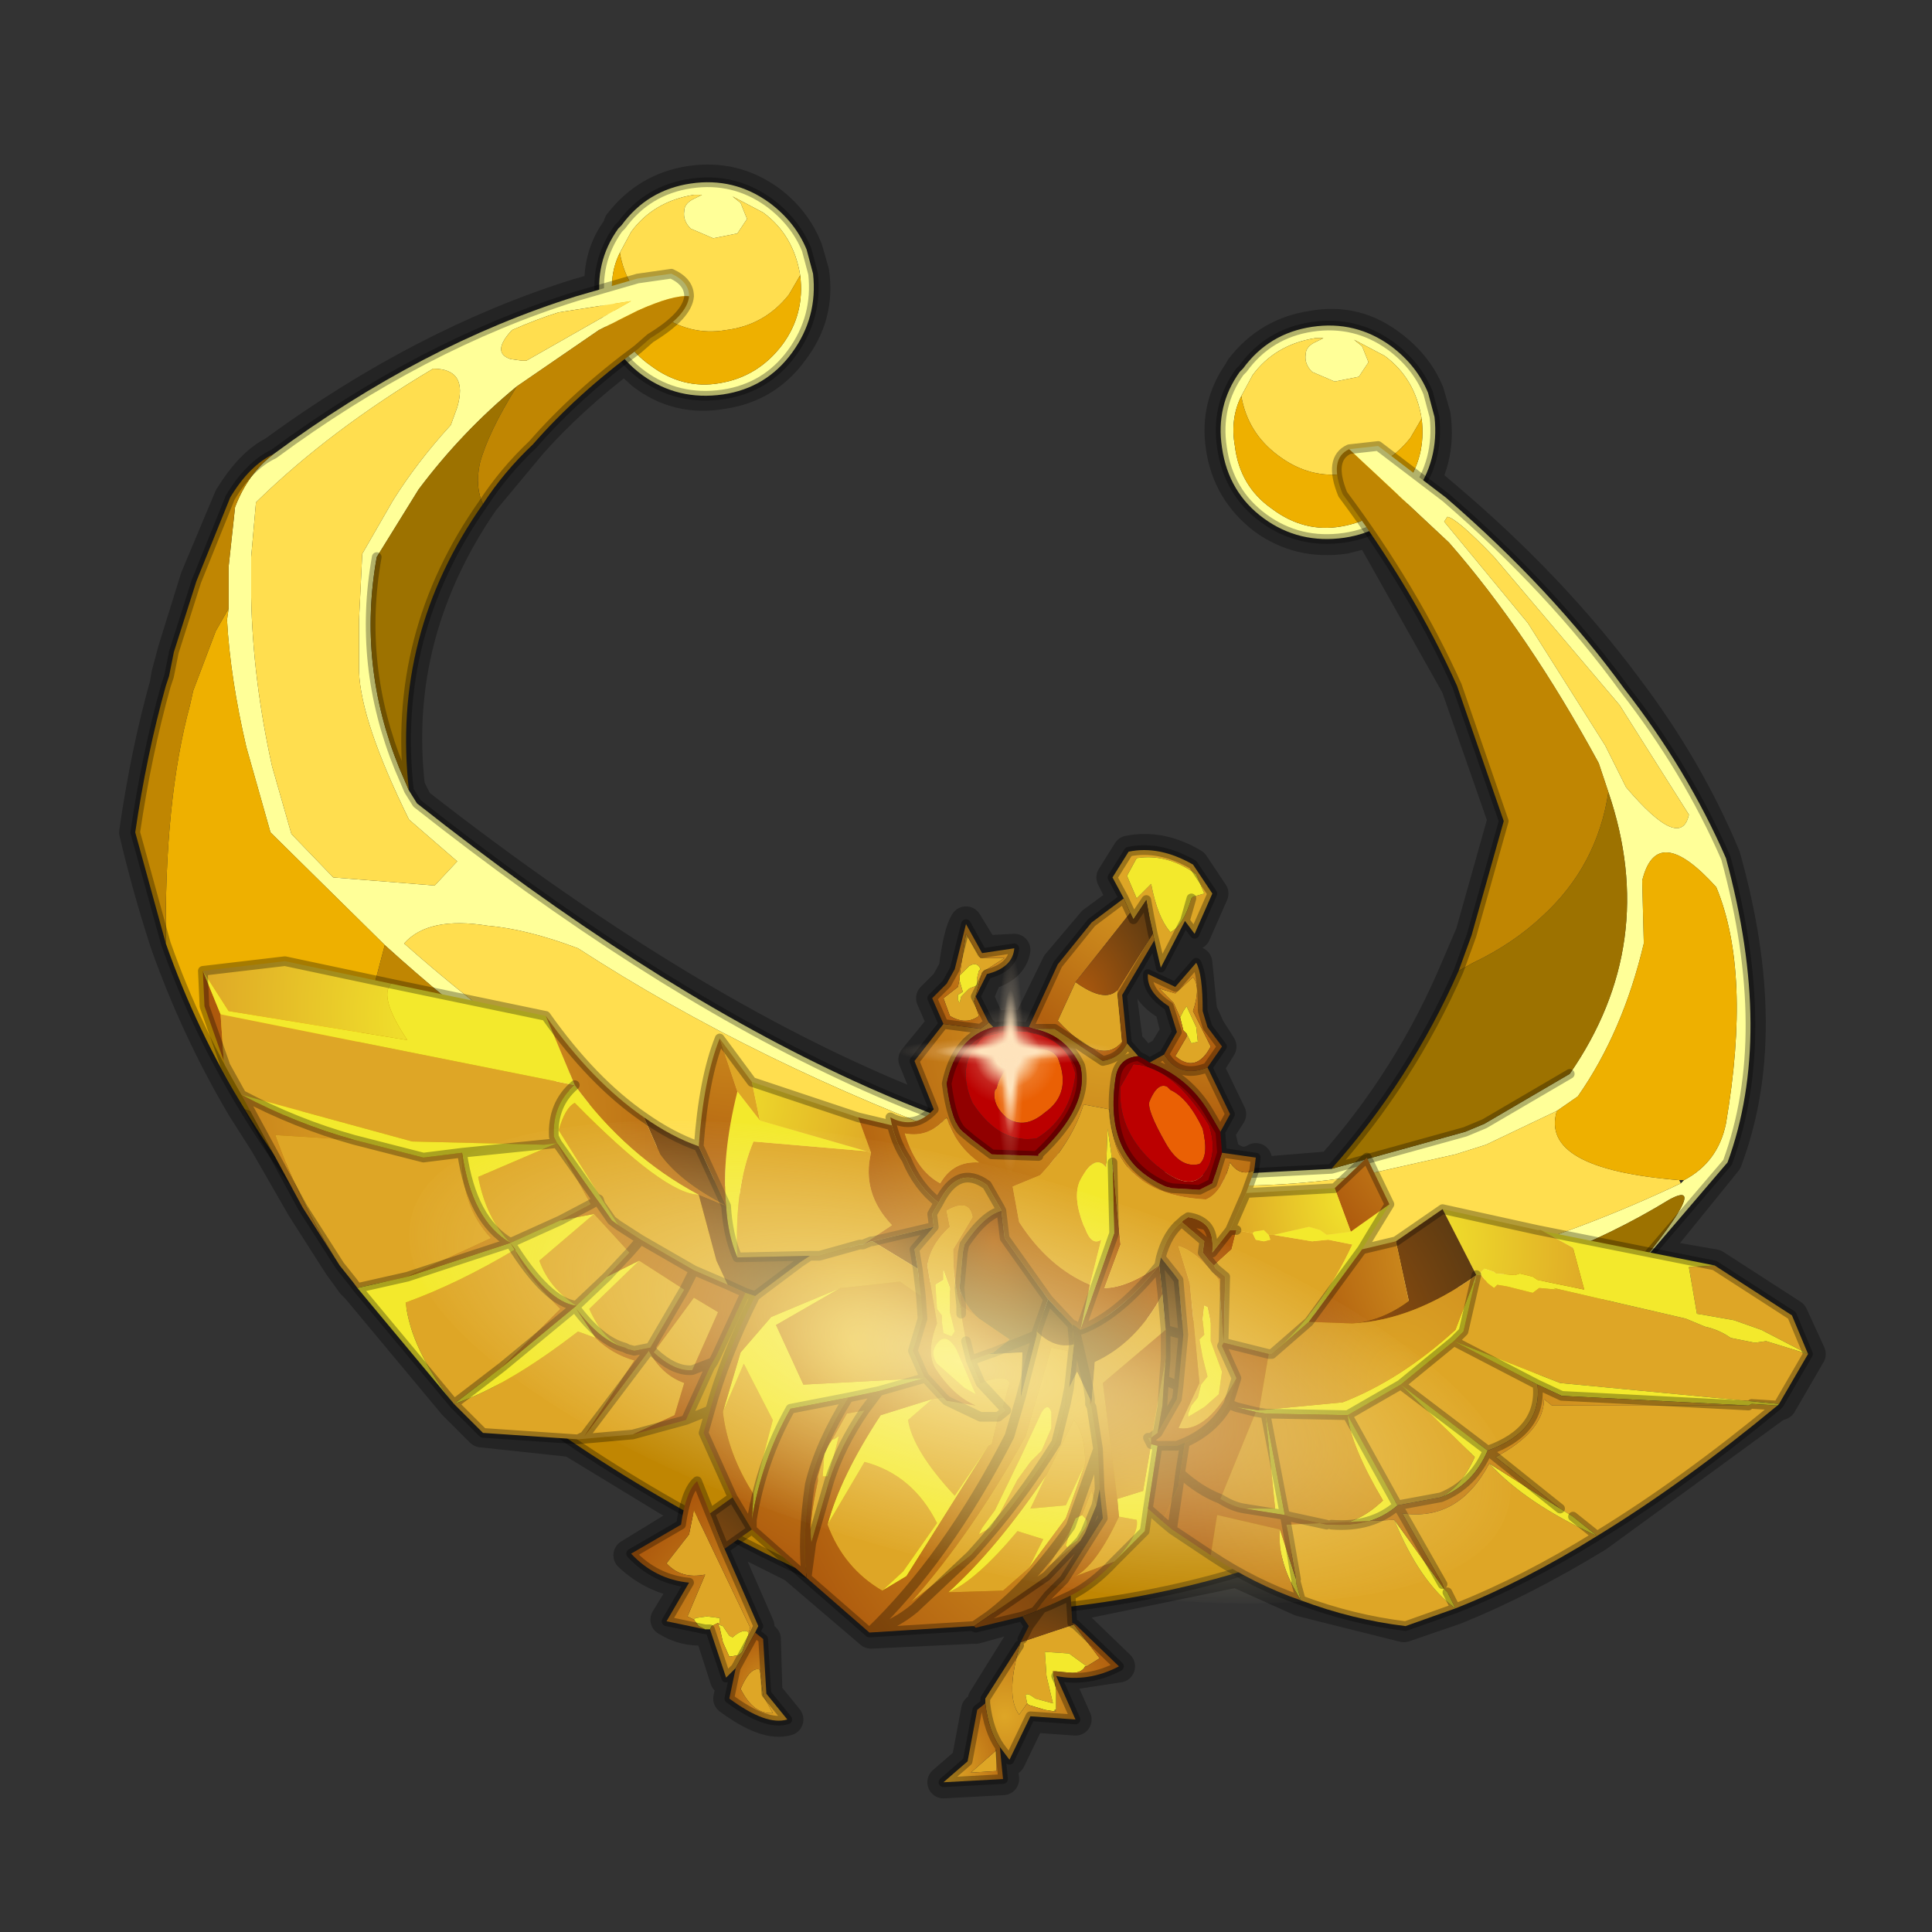 <?xml version="1.0" encoding="UTF-8" standalone="no"?>
<svg xmlns:xlink="http://www.w3.org/1999/xlink" height="600.0px" width="600.0px" xmlns="http://www.w3.org/2000/svg">
  <rect width="100%" height="100%" fill="#333333" stroke="none"/>
  <g transform="matrix(10.0, 0.0, 0.0, 10.0, 0.0, 0.0)">
    <use height="60.0" transform="matrix(1.0, 0.0, 0.0, 1.0, 0.0, 0.0)" width="60.0" xlink:href="#shape0"/>
    <use height="56.0" transform="matrix(0.608, 0.163, -0.057, 0.212, 14.382, 31.8)" width="56.0" xlink:href="#sprite0"/>
    <use height="81.5" transform="matrix(0.086, 0.0, 0.0, 0.086, 27.8, 29.5)" width="81.5" xlink:href="#sprite1"/>
  </g>
  <defs>
    <g id="shape0" transform="matrix(1.0, 0.0, 0.0, 1.0, 0.0, 0.0)">
      <path d="M60.0 0.0 L60.0 60.0 0.0 60.0 0.0 0.0 60.0 0.0" fill="#795fa9" fill-opacity="0.0" fill-rule="evenodd" stroke="none"/>
      <path d="M19.2 7.1 L19.25 6.95 Q20.1 5.85 21.45 5.65 22.8 5.45 23.9 6.25 24.7 6.85 25.05 7.75 L25.25 8.45 Q25.45 9.8 24.6 10.9 23.8 12.0 22.45 12.2 21.05 12.45 19.95 11.6 L19.4 11.1 Q17.75 12.35 16.5 13.75 L15.0 15.55 Q12.15 19.7 12.7 24.45 L12.95 24.95 Q21.65 31.75 29.0 34.55 L29.05 34.5 28.4 32.9 29.3 31.8 28.95 31.0 29.4 30.55 29.65 30.1 Q29.8 28.95 30.0 28.65 L30.55 29.55 31.5 29.5 Q31.4 30.05 30.65 30.25 L30.35 30.95 30.7 31.75 30.85 31.9 31.35 31.85 31.9 31.9 32.85 29.95 33.95 28.65 34.9 27.95 34.55 27.25 35.05 26.45 Q36.05 26.25 37.05 26.85 L37.65 27.75 37.1 29.0 36.8 28.6 36.05 30.0 35.85 29.2 34.8 30.9 35.0 32.4 35.35 32.8 35.5 32.9 35.7 32.95 36.15 32.7 36.55 32.05 36.35 31.25 Q35.55 30.8 35.6 30.25 L36.5 30.65 37.15 29.9 37.3 31.4 37.55 31.95 37.9 32.5 37.5 33.15 38.2 34.6 37.85 35.15 38.0 35.8 Q38.5 36.3 39.0 36.0 L38.95 36.35 38.9 36.45 41.35 36.25 Q43.8 33.5 45.25 30.05 L45.7 29.0 46.7 25.45 45.25 21.3 42.55 16.5 41.75 16.7 Q40.35 16.9 39.25 16.1 38.15 15.25 37.95 13.9 37.75 12.6 38.5 11.55 L38.55 11.45 Q39.4 10.35 40.75 10.15 42.1 9.9 43.2 10.75 44.0 11.35 44.35 12.2 L44.55 12.9 Q44.7 14.0 44.25 14.9 L44.9 15.45 Q48.2 18.25 50.5 21.35 52.4 23.85 53.55 26.6 55.1 32.1 53.6 36.05 L51.25 38.95 53.25 39.3 55.65 40.85 56.2 42.05 55.3 43.6 55.15 43.65 49.6 47.7 Q47.3 49.1 45.2 49.95 L43.6 50.5 40.4 49.7 38.4 48.8 33.3 49.85 33.3 50.35 34.75 51.75 32.8 52.05 33.4 53.4 32.0 53.3 31.35 54.65 31.05 54.25 31.15 55.25 29.3 55.35 30.05 54.7 30.35 53.1 30.65 52.95 30.55 52.8 31.7 50.95 31.75 50.9 32.0 50.5 31.75 50.15 30.3 50.55 30.3 50.5 30.2 50.55 27.05 50.7 24.65 48.65 22.95 47.8 22.5 48.1 23.55 50.5 23.5 50.65 23.75 50.9 23.8 52.6 24.45 53.4 Q23.8 53.6 22.65 52.75 L22.85 51.85 22.55 52.15 22.05 50.6 21.95 50.6 21.9 50.6 Q21.25 50.65 20.7 50.3 L21.4 49.15 Q20.35 49.05 19.55 48.3 L21.1 47.35 21.2 46.85 17.75 44.75 14.95 44.45 14.1 43.6 11.1 40.0 10.95 39.85 10.55 39.3 9.4 37.5 8.25 35.5 7.55 34.4 Q6.1 31.95 5.15 29.25 4.6 27.55 4.2 25.85 4.55 23.4 5.15 21.25 L5.2 20.95 5.4 20.2 6.1 17.95 7.15 15.45 Q7.8 14.4 8.5 14.05 13.15 10.65 17.95 9.15 L18.65 8.95 Q18.6 7.9 19.2 7.1 M52.2 36.7 L52.2 36.6 52.25 36.6 52.2 36.7" fill="none" stroke="#000000" stroke-linecap="round" stroke-linejoin="round" stroke-opacity="0.302" stroke-width="1.0"/>
      <path d="M44.55 12.95 Q44.7 14.3 43.9 15.4 43.1 16.5 41.75 16.7 40.35 16.9 39.25 16.1 38.15 15.3 37.95 13.9 37.75 12.6 38.5 11.55 L38.6 11.45 Q39.4 10.35 40.75 10.15 42.1 9.95 43.2 10.75 44.0 11.35 44.35 12.2 L44.55 12.95 M38.55 12.3 Q38.2 13.0 38.35 13.85 38.5 15.1 39.5 15.8 40.5 16.55 41.65 16.35 42.85 16.15 43.6 15.15 44.3 14.2 44.15 13.0 43.95 11.75 43.0 11.05 L42.05 10.55 42.3 10.75 42.5 11.25 42.2 11.7 41.45 11.85 40.75 11.55 Q40.5 11.3 40.55 11.0 40.55 10.75 40.9 10.6 L41.1 10.5 40.85 10.5 Q39.6 10.7 38.9 11.65 L38.55 12.3" fill="#ffff98" fill-rule="evenodd" stroke="none"/>
      <path d="M44.15 13.0 L43.8 13.6 Q43.05 14.55 41.85 14.7 40.7 14.9 39.7 14.15 38.75 13.45 38.55 12.3 L38.9 11.65 Q39.6 10.7 40.85 10.5 L41.1 10.5 40.9 10.6 Q40.55 10.75 40.55 11.0 40.5 11.3 40.75 11.55 L41.45 11.85 42.2 11.7 42.5 11.25 42.3 10.75 42.05 10.55 43.0 11.05 Q43.95 11.75 44.15 13.0" fill="#ffde4f" fill-rule="evenodd" stroke="none"/>
      <path d="M38.55 12.3 Q38.75 13.45 39.7 14.15 40.7 14.9 41.85 14.7 43.05 14.55 43.8 13.6 L44.15 13.0 Q44.3 14.2 43.6 15.15 42.85 16.15 41.65 16.35 40.5 16.55 39.5 15.8 38.5 15.1 38.35 13.85 38.2 13.0 38.55 12.3" fill="#eeb000" fill-rule="evenodd" stroke="none"/>
      <path d="M44.55 12.95 Q44.7 14.3 43.9 15.4 43.1 16.5 41.75 16.7 40.35 16.9 39.25 16.1 38.15 15.3 37.95 13.9 37.75 12.6 38.5 11.55 L38.6 11.45 Q39.4 10.35 40.75 10.15 42.1 9.95 43.2 10.75 44.0 11.35 44.35 12.2 L44.55 12.95 Z" fill="none" stroke="#000000" stroke-linecap="round" stroke-linejoin="round" stroke-opacity="0.302" stroke-width="0.3"/>
      <path d="M19.25 7.85 Q18.9 8.55 19.05 9.4 19.2 10.65 20.2 11.35 21.2 12.1 22.35 11.9 23.55 11.7 24.3 10.7 25.0 9.75 24.85 8.55 24.65 7.3 23.7 6.6 L22.75 6.1 23.0 6.3 23.2 6.8 22.9 7.25 22.15 7.4 21.45 7.1 Q21.2 6.85 21.25 6.55 21.25 6.3 21.6 6.15 L21.8 6.05 21.55 6.05 Q20.3 6.25 19.6 7.2 L19.25 7.85 M25.25 8.5 Q25.4 9.85 24.6 10.95 23.8 12.05 22.45 12.25 21.05 12.45 19.95 11.65 18.85 10.85 18.65 9.45 18.45 8.15 19.2 7.1 L19.3 7.0 Q20.1 5.9 21.45 5.7 22.8 5.5 23.9 6.3 24.7 6.9 25.05 7.75 L25.25 8.5" fill="#ffff98" fill-rule="evenodd" stroke="none"/>
      <path d="M19.25 7.85 L19.6 7.2 Q20.3 6.25 21.55 6.05 L21.8 6.05 21.6 6.15 Q21.25 6.3 21.25 6.55 21.2 6.85 21.45 7.1 L22.15 7.4 22.9 7.25 23.2 6.8 23.0 6.3 22.75 6.1 23.7 6.6 Q24.65 7.3 24.85 8.55 L24.5 9.15 Q23.75 10.1 22.55 10.25 21.4 10.45 20.4 9.7 19.45 9.0 19.25 7.85" fill="#ffde4f" fill-rule="evenodd" stroke="none"/>
      <path d="M24.85 8.55 Q25.0 9.75 24.3 10.7 23.55 11.7 22.35 11.9 21.2 12.1 20.2 11.35 19.2 10.65 19.05 9.4 18.9 8.55 19.25 7.85 19.45 9.0 20.4 9.7 21.4 10.45 22.55 10.25 23.75 10.1 24.5 9.15 L24.85 8.55" fill="#eeb000" fill-rule="evenodd" stroke="none"/>
      <path d="M25.25 8.5 Q25.4 9.85 24.6 10.95 23.8 12.05 22.45 12.25 21.05 12.45 19.95 11.65 18.85 10.85 18.65 9.45 18.45 8.15 19.2 7.1 L19.3 7.0 Q20.1 5.9 21.45 5.7 22.8 5.5 23.9 6.3 24.7 6.9 25.05 7.75 L25.25 8.5 Z" fill="none" stroke="#000000" stroke-linecap="round" stroke-linejoin="round" stroke-opacity="0.302" stroke-width="0.3"/>
      <path d="M44.95 16.05 L44.85 16.2 47.45 19.35 49.85 23.15 50.5 24.45 Q52.2 26.45 52.45 25.3 L50.3 21.9 46.4 17.3 Q45.25 16.1 44.95 16.05 M41.9 13.95 L42.8 13.85 44.9 15.45 Q48.2 18.3 50.45 21.4 52.4 23.9 53.6 26.65 55.1 32.15 53.65 36.1 L50.4 39.9 Q53.25 36.5 51.85 37.25 50.05 38.35 48.05 39.1 L46.35 39.7 43.55 40.45 Q37.8 41.55 31.0 40.5 L29.95 40.25 Q19.6 36.3 11.95 29.35 L8.4 25.85 7.65 23.2 Q7.15 21.05 7.05 19.25 L7.1 18.9 7.1 17.6 7.3 15.75 Q7.7 14.7 8.5 14.1 13.1 10.7 17.9 9.2 L19.8 8.65 20.85 8.5 Q21.4 8.75 21.4 9.2 20.9 9.15 19.8 9.65 L18.6 10.25 16.05 12.0 Q14.35 13.4 13.0 15.2 L11.7 17.3 Q11.1 20.65 12.4 23.85 L12.7 24.55 12.95 24.95 Q27.0 36.05 37.55 36.5 L41.35 36.3 45.5 35.15 46.1 34.9 48.75 33.35 Q51.55 29.3 49.95 24.6 L49.65 23.7 Q47.45 19.65 45.0 16.85 L41.9 13.95 M52.3 36.65 Q53.35 36.1 53.6 34.9 54.4 30.2 53.3 27.55 51.45 25.5 51.0 27.35 L51.05 29.3 Q50.4 32.05 49.0 34.05 L48.35 34.5 46.15 35.55 45.2 35.85 42.3 36.5 Q36.55 37.45 30.5 35.6 23.5 33.05 17.95 29.45 16.35 28.85 15.15 28.75 13.3 28.45 12.55 29.3 19.95 35.85 29.8 39.6 L29.95 39.7 Q36.9 41.15 43.85 39.65 L46.3 39.0 Q49.25 38.15 52.2 36.75 L52.3 36.65 M16.2 11.2 L16.35 11.2 19.6 9.35 17.35 9.7 Q16.7 9.9 15.9 10.25 15.25 10.95 15.85 11.15 L16.2 11.2 M14.0 13.2 L14.2 12.65 Q14.55 11.45 13.45 11.45 10.25 13.35 7.95 15.6 L7.8 17.3 7.8 18.55 Q7.85 21.1 8.45 23.8 L9.05 25.9 10.35 27.25 13.5 27.5 14.2 26.75 12.7 25.45 Q11.2 22.4 11.15 20.85 L11.15 19.25 11.25 17.2 12.2 15.55 Q12.95 14.35 14.0 13.2" fill="#ffff98" fill-rule="evenodd" stroke="none"/>
      <path d="M44.95 16.05 Q45.25 16.1 46.4 17.3 L50.3 21.9 52.45 25.3 Q52.2 26.45 50.5 24.45 L49.85 23.15 47.45 19.35 44.85 16.2 44.95 16.05 M48.35 34.5 Q47.8 36.3 52.15 36.65 L52.2 36.75 Q49.25 38.15 46.3 39.0 L43.85 39.65 Q36.9 41.15 29.95 39.7 L29.8 39.6 Q19.95 35.85 12.55 29.3 13.3 28.45 15.15 28.75 16.35 28.85 17.95 29.45 23.5 33.05 30.5 35.6 36.55 37.45 42.3 36.5 L45.2 35.85 46.15 35.55 48.35 34.5 M16.2 11.2 L15.85 11.15 Q15.25 10.95 15.9 10.25 16.7 9.9 17.35 9.7 L19.6 9.35 16.35 11.2 16.2 11.2 M14.0 13.2 Q12.95 14.35 12.2 15.55 L11.25 17.2 11.15 19.25 11.15 20.85 Q11.2 22.4 12.7 25.45 L14.2 26.75 13.5 27.5 10.35 27.25 9.05 25.9 8.45 23.8 Q7.85 21.1 7.8 18.55 L7.8 17.3 7.95 15.6 Q10.25 13.35 13.45 11.45 14.55 11.45 14.2 12.65 L14.0 13.2" fill="#ffde4f" fill-rule="evenodd" stroke="none"/>
      <path d="M7.1 18.9 L7.05 19.25 Q7.15 21.05 7.65 23.2 L8.4 25.85 11.95 29.35 11.25 32.0 Q9.9 35.45 7.6 34.45 6.1 32.0 5.15 29.3 5.1 24.85 5.9 21.9 L6.0 21.45 6.7 19.6 7.1 18.9 M48.35 34.5 L49.0 34.05 Q50.4 32.05 51.05 29.3 L51.0 27.35 Q51.45 25.5 53.3 27.55 54.4 30.2 53.6 34.9 53.35 36.1 52.3 36.65 L52.15 36.65 Q47.8 36.3 48.35 34.5" fill="#eeb000" fill-rule="evenodd" stroke="none"/>
      <path d="M41.9 13.95 L45.0 16.85 Q47.45 19.65 49.65 23.7 L49.95 24.6 Q49.6 26.9 47.9 28.45 47.0 29.3 45.75 29.9 L45.3 30.15 45.7 29.05 46.7 25.5 45.25 21.3 Q43.9 18.3 41.7 15.35 41.25 14.25 41.9 13.95 M16.05 12.0 L18.6 10.25 19.8 9.65 Q20.9 9.15 21.4 9.2 21.35 9.8 20.2 10.5 L19.8 10.85 Q17.9 12.25 16.55 13.8 15.65 14.65 15.0 15.65 14.75 15.15 14.9 14.4 15.15 13.45 16.05 12.0 M8.5 14.1 Q7.7 14.7 7.3 15.75 L7.1 17.6 7.1 18.9 6.7 19.6 6.0 21.45 5.9 21.9 Q5.1 24.85 5.15 29.3 L4.2 25.85 Q4.55 23.45 5.15 21.3 L5.25 21.0 5.4 20.25 6.1 18.05 7.15 15.45 Q7.75 14.45 8.5 14.1 M11.95 29.35 Q19.6 36.3 29.95 40.25 L31.0 40.5 Q37.8 41.55 43.55 40.45 L46.35 39.7 48.05 39.1 Q47.85 40.7 46.5 42.5 44.7 44.9 40.9 47.8 L40.55 48.1 Q35.15 50.25 28.0 50.15 13.5 44.2 7.6 34.45 9.9 35.45 11.25 32.0 L11.95 29.35" fill="#c08602" fill-rule="evenodd" stroke="none"/>
      <path d="M49.95 24.6 Q51.55 29.3 48.75 33.35 L46.1 34.9 45.5 35.15 41.35 36.3 Q43.8 33.55 45.3 30.15 L45.75 29.9 Q47.0 29.3 47.9 28.45 49.6 26.9 49.95 24.6 M12.7 24.55 L12.4 23.85 Q11.1 20.65 11.7 17.3 L13.0 15.2 Q14.35 13.4 16.05 12.0 15.15 13.45 14.9 14.4 14.75 15.15 15.0 15.65 12.15 19.7 12.7 24.55 M48.05 39.1 Q50.05 38.35 51.85 37.25 53.25 36.5 50.4 39.9 L45.05 45.65 41.05 47.9 40.85 47.95 40.55 48.1 40.9 47.8 Q44.7 44.9 46.5 42.5 47.85 40.7 48.05 39.1" fill="#9d7200" fill-rule="evenodd" stroke="none"/>
      <path d="M50.4 39.9 L53.65 36.1 Q55.1 32.15 53.6 26.65 52.4 23.9 50.45 21.4 48.2 18.3 44.9 15.45 L42.8 13.85 41.9 13.95 Q41.25 14.25 41.7 15.35 43.9 18.3 45.25 21.3 L46.7 25.5 45.7 29.05 45.3 30.15 Q43.8 33.55 41.35 36.3 L37.55 36.5 Q27.0 36.05 12.95 24.95 L12.7 24.55 12.4 23.85 Q11.1 20.65 11.7 17.3 M48.75 33.35 L46.1 34.9 45.5 35.15 41.35 36.3 M21.4 9.2 Q21.4 8.75 20.85 8.5 L19.8 8.65 17.9 9.2 Q13.1 10.7 8.5 14.1 M50.4 39.9 L45.05 45.65 41.05 47.9 40.85 47.95 40.55 48.1 Q35.15 50.25 28.0 50.15 13.5 44.2 7.6 34.45 6.1 32.0 5.15 29.3 L4.2 25.85 Q4.55 23.45 5.15 21.3 L5.25 21.0 5.4 20.25 6.1 18.05 7.15 15.45 Q7.75 14.45 8.5 14.1 M15.0 15.65 Q15.65 14.65 16.55 13.8 17.9 12.25 19.8 10.85 L20.2 10.5 Q21.35 9.8 21.4 9.2 M15.0 15.65 Q12.15 19.7 12.7 24.55" fill="none" stroke="#000000" stroke-linecap="round" stroke-linejoin="round" stroke-opacity="0.302" stroke-width="0.3"/>
      <path d="M33.3 41.15 L33.35 41.15 33.3 41.15 33.35 41.15 33.3 41.15 M30.85 42.05 L30.7 42.05 30.85 42.0 30.85 42.05" fill="#534523" fill-rule="evenodd" stroke="none"/>
      <path d="M33.3 50.4 L33.4 50.45 33.35 50.45 33.3 50.4 M22.05 50.6 L21.9 50.6 22.05 50.6 M6.95 32.95 L6.35 31.25 6.3 30.15 6.85 31.5 6.95 32.95 M36.7 37.95 L36.75 37.9 36.9 37.8 Q37.25 37.85 37.45 38.05 37.7 38.3 37.65 38.9 L38.2 38.2 38.4 38.2 38.25 38.8 37.7 39.3 37.55 39.15 37.35 38.9 37.4 38.55 36.7 37.95 M37.45 38.05 L36.75 37.9 37.45 38.05 M34.55 36.1 L34.8 38.65 34.3 40.0 Q35.0 40.0 36.0 39.3 34.9 40.65 33.9 41.15 33.7 41.25 33.55 41.3 L34.6 38.3 34.55 36.1 M29.8 40.0 Q29.95 40.55 30.4 40.95 L29.85 40.55 29.8 40.6 29.85 40.6 29.85 40.55 29.8 40.0 M33.9 43.55 L33.85 43.6 33.85 43.45 33.9 43.55" fill="#ad590d" fill-rule="evenodd" stroke="none"/>
      <path d="M53.25 39.3 L55.65 40.85 56.15 42.05 55.25 43.6 48.45 42.95 45.15 41.65 45.45 41.35 45.85 39.6 46.0 39.6 46.2 39.85 46.4 40.0 46.5 39.9 46.8 39.95 47.2 40.05 47.6 40.15 47.8 40.0 48.35 40.05 48.25 40.0 52.35 40.95 52.95 41.2 Q53.4 41.3 53.75 41.55 L54.5 41.7 54.85 41.65 56.15 42.05 54.7 41.3 53.85 41.0 53.0 40.85 52.7 40.8 52.45 39.35 53.25 39.3 M55.2 43.65 Q52.3 46.05 49.6 47.7 47.35 49.1 45.2 49.95 L43.65 50.5 Q42.0 50.3 40.4 49.7 L40.25 49.15 40.25 49.05 40.0 47.6 39.95 47.35 43.3 47.2 Q44.1 49.15 45.2 49.95 L44.95 49.45 44.85 49.35 44.8 49.2 43.55 47.0 Q45.3 47.25 46.25 45.45 47.4 46.7 49.6 47.7 L48.85 47.1 48.45 46.85 46.45 45.25 Q47.95 44.45 47.95 43.45 L48.2 43.65 54.3 43.65 54.4 43.6 55.2 43.65 M19.65 44.55 L17.95 44.7 15.0 44.5 14.1 43.6 Q15.75 43.05 17.95 41.35 L18.5 41.55 Q19.0 42.05 19.7 42.25 L18.15 44.6 20.15 41.95 Q20.55 42.7 21.25 42.95 L20.95 43.95 19.65 44.55 M11.1 40.0 L10.95 39.8 10.55 39.3 Q9.25 37.25 8.55 35.25 L11.0 35.4 13.15 35.95 14.35 35.8 Q14.3 37.45 15.25 38.45 L12.65 39.65 11.1 40.0 M7.5 34.0 L7.0 33.1 6.95 32.95 6.85 31.5 17.85 33.7 Q17.15 34.3 17.2 35.3 L17.3 35.5 16.9 35.55 12.8 35.45 7.5 34.0 M22.35 32.25 L23.35 33.6 23.6 34.8 22.9 33.9 22.35 32.25 M34.9 27.9 L34.55 27.25 35.05 26.45 Q36.0 26.25 37.05 26.85 L37.65 27.75 37.1 29.0 36.8 28.6 36.05 30.05 35.85 29.2 35.8 28.95 35.7 28.5 35.6 27.95 35.2 28.55 35.1 28.35 34.9 27.9 35.2 28.55 34.9 27.9 M38.95 36.35 L38.7 37.05 38.2 38.2 37.65 38.9 Q37.7 38.3 37.45 38.05 37.25 37.85 36.9 37.8 L36.75 37.9 36.7 37.95 Q36.25 38.3 36.05 39.05 L36.0 39.3 Q35.0 40.0 34.3 40.0 L34.8 38.65 34.55 36.1 34.4 35.05 34.35 36.25 Q34.0 35.8 33.55 36.65 33.3 37.15 33.65 38.05 L33.7 38.15 Q33.9 38.7 34.2 38.5 L33.85 39.9 Q32.55 39.35 31.65 37.95 L31.45 36.85 32.3 36.5 Q33.3 35.45 33.65 34.3 L34.45 34.45 Q34.55 35.55 34.85 36.0 35.55 37.15 37.45 37.25 37.95 37.05 38.2 36.1 38.5 36.55 38.95 36.35 M37.0 27.9 L37.05 27.85 37.4 27.75 37.15 27.15 Q36.25 26.5 35.3 26.65 L35.0 27.2 35.3 27.9 35.75 27.45 Q35.95 28.5 36.35 28.95 36.75 28.75 37.0 27.9 L36.8 28.6 37.0 27.9 M34.7 30.75 L34.85 32.35 Q34.2 33.15 32.85 31.7 L33.4 30.5 Q34.3 31.15 34.7 30.75 M36.85 32.1 L37.0 32.4 37.2 32.35 37.15 31.9 36.85 31.25 36.75 31.4 36.65 31.6 36.45 31.15 36.0 30.7 36.5 30.85 37.05 30.35 Q37.3 30.65 37.05 31.4 L37.6 32.5 Q37.15 33.35 36.5 32.8 L36.85 32.2 36.85 32.1 M37.7 39.3 L38.25 38.8 38.4 38.2 38.9 38.3 39.0 38.5 39.25 38.55 39.45 38.5 39.4 38.35 39.55 38.35 40.75 38.55 41.25 38.5 42.0 38.65 Q41.05 40.7 39.5 42.05 L39.4 42.05 38.0 41.7 37.95 41.8 38.4 42.8 Q37.5 44.5 36.6 44.35 L37.25 42.95 36.95 39.85 36.6 38.7 Q37.15 38.85 37.85 39.75 L38.0 41.65 38.05 39.65 37.75 39.4 37.7 39.3 M35.95 44.5 L35.75 44.65 35.75 44.85 35.65 44.65 35.75 44.65 36.2 42.2 36.15 42.85 36.1 43.65 35.95 44.5 M29.8 30.3 L30.0 29.0 30.45 29.75 31.2 29.75 30.5 30.2 30.25 31.1 30.4 31.55 Q30.0 31.85 29.5 31.55 L29.3 31.0 29.75 30.65 29.8 30.4 29.8 30.45 29.9 30.8 29.75 30.9 29.75 31.05 29.8 31.15 29.85 30.95 30.1 30.7 30.35 30.6 30.35 30.35 30.4 30.15 30.45 30.1 Q30.35 29.85 30.1 30.0 L29.85 30.25 29.8 30.3 M26.9 35.75 L27.05 35.8 Q26.75 37.05 27.7 38.05 L26.8 38.65 26.7 38.65 25.45 39.0 25.15 39.0 22.9 39.05 Q22.8 36.85 23.4 35.45 L26.9 35.75 M29.4 43.5 L30.3 43.65 Q29.6 43.35 29.05 42.5 28.75 42.0 29.1 41.1 L28.8 39.3 Q28.9 38.65 29.5 38.1 L29.4 37.6 Q30.1 37.2 30.2 37.8 L29.6 38.8 Q29.6 39.95 29.85 40.6 L29.8 40.6 29.85 40.55 29.85 40.8 30.0 41.65 30.15 42.25 30.3 42.6 30.45 42.95 31.15 43.7 30.45 42.95 Q31.25 42.65 31.35 42.95 L31.15 43.7 31.25 43.8 31.0 44.0 30.45 44.0 29.4 43.5 30.45 44.0 31.0 44.0 30.8 44.85 30.7 44.9 29.65 46.45 Q28.35 45.05 28.2 44.1 L28.95 43.45 29.3 43.4 29.4 43.5 M29.2 36.75 Q28.45 36.35 28.1 35.2 28.85 35.35 29.4 34.7 29.65 35.55 30.4 36.1 29.6 36.05 29.2 36.75 M29.3 39.75 L29.05 39.9 29.1 40.65 29.25 40.85 29.25 41.05 29.3 41.4 29.55 41.5 29.65 41.35 29.5 40.75 29.5 40.0 29.3 39.45 29.3 39.75 M22.6 39.9 L21.55 39.45 19.9 38.5 19.2 38.05 17.35 35.1 Q17.55 34.4 17.85 34.25 20.65 37.1 21.7 37.1 L22.25 39.15 22.6 39.9 M18.35 37.4 L17.4 37.9 15.85 38.6 Q15.1 37.85 14.85 36.55 L17.3 35.5 18.35 37.4 M18.45 37.7 L19.55 38.9 18.85 39.65 17.9 40.55 Q17.05 40.0 16.75 39.15 L18.45 37.7 M20.3 42.0 L21.55 40.3 22.3 40.75 21.5 42.55 Q20.95 42.6 20.3 42.0 M22.45 43.85 L23.1 42.35 24.0 44.1 23.4 46.4 Q22.6 45.15 22.45 43.85 M33.1 43.6 L32.8 44.8 Q31.65 46.65 30.15 48.3 L28.3 49.75 Q30.2 47.6 31.85 44.6 L32.65 41.85 33.15 41.95 33.1 43.6 M32.35 43.85 L31.7 45.25 30.9 46.9 30.5 47.45 30.4 47.65 30.75 47.45 31.05 47.0 31.6 45.95 32.0 45.4 32.35 45.05 32.65 44.35 32.65 43.85 Q32.55 43.55 32.35 43.85 M29.1 42.35 L29.95 43.1 30.3 43.3 29.7 41.9 Q29.35 41.3 29.05 41.8 28.9 42.05 29.1 42.35 M26.85 43.8 Q26.1 44.9 25.75 46.0 L25.2 47.9 Q25.1 47.35 25.4 46.0 L25.4 45.85 25.6 45.15 25.55 45.85 25.7 45.85 25.9 45.2 26.05 44.6 25.9 44.7 25.85 44.7 26.3 43.9 26.85 43.8 M25.7 47.35 L26.85 45.4 Q28.35 45.8 29.1 47.3 L28.05 48.8 27.4 49.4 Q26.2 48.7 25.7 47.35 M33.7 45.45 L33.1 46.75 32.0 46.85 32.5 45.8 33.35 44.1 Q33.7 44.5 33.7 45.45 M29.45 49.45 Q30.3 49.1 31.6 47.55 L32.4 47.8 31.95 48.7 31.15 49.4 29.45 49.45 M46.2 45.05 L43.5 43.0 45.15 41.65 47.75 43.0 Q47.9 44.45 46.2 45.05 M44.75 46.5 L43.4 46.75 41.85 43.95 43.5 43.0 45.8 45.25 Q45.4 46.15 44.75 46.5 M37.35 41.0 L37.4 41.45 37.25 41.6 37.35 42.15 37.5 42.75 37.3 43.0 37.25 43.2 37.2 43.4 37.0 43.65 36.9 43.9 36.9 44.0 37.4 43.7 37.85 43.3 37.95 42.6 37.6 41.65 37.6 41.1 37.5 40.6 37.4 40.55 37.35 41.0 M38.0 41.65 L38.0 41.7 38.0 41.65 M34.75 47.1 L35.3 47.2 Q35.4 47.65 34.6 48.5 L33.4 48.95 Q34.05 48.6 34.75 47.1 M33.25 47.5 L33.1 48.0 33.15 48.05 33.45 47.85 33.6 47.6 Q33.85 47.3 33.7 47.15 L33.6 47.05 33.9 46.3 34.05 46.75 33.7 47.6 33.55 47.85 32.55 48.65 33.25 47.5 M33.35 50.45 L34.15 51.5 33.75 51.75 33.2 51.35 32.45 51.3 32.5 52.05 32.7 52.9 32.15 52.75 Q31.9 52.55 31.85 52.65 L31.9 52.9 31.65 53.25 Q31.2 52.65 31.7 51.0 L33.35 50.45 M32.75 53.1 L32.8 53.15 32.75 53.15 32.75 53.1 M19.85 39.15 L21.25 40.05 20.2 41.85 19.7 41.95 19.5 41.9 19.4 41.85 Q18.75 41.65 18.3 40.65 L19.85 39.15 M14.1 43.6 Q12.75 41.9 12.6 40.45 14.25 39.85 16.0 38.8 16.2 39.45 17.4 40.65 L15.6 42.45 14.1 43.6 M30.95 55.0 L30.15 55.05 30.95 54.35 30.95 55.0 M22.3 50.4 L22.35 50.4 22.35 50.25 21.95 50.2 21.6 50.25 21.55 50.3 21.35 50.2 21.9 48.9 Q21.15 49.05 20.7 48.55 L21.4 47.65 21.55 46.9 23.3 50.55 23.25 50.7 Q23.1 50.55 22.75 50.85 L22.65 50.8 22.45 50.5 22.3 50.45 22.3 50.4 M23.6 51.85 L23.7 52.65 24.0 53.2 Q23.4 53.25 23.0 52.45 23.3 51.75 23.6 51.85 M18.15 44.6 L17.95 44.7 18.15 44.6" fill="#dea626" fill-rule="evenodd" stroke="none"/>
      <path d="M41.95 38.25 L43.15 37.4 42.6 38.3 42.3 38.8 40.65 41.05 39.5 42.05 Q41.05 40.7 42.0 38.65 L41.25 38.5 40.75 38.55 39.55 38.35 40.65 38.1 41.0 38.2 41.2 38.35 41.95 38.25 M48.0 38.25 L53.25 39.3 52.45 39.35 52.7 40.8 53.0 40.85 53.85 41.0 54.7 41.3 56.15 42.05 54.85 41.65 54.5 41.7 53.75 41.55 Q53.4 41.3 52.95 41.2 L52.35 40.95 48.25 40.0 48.35 40.05 47.8 40.0 47.6 40.15 47.2 40.05 46.8 39.95 46.5 39.9 46.4 40.0 46.2 39.85 46.0 39.6 45.85 39.6 45.45 41.35 45.15 41.65 48.45 42.95 55.25 43.6 55.2 43.65 54.4 43.6 54.3 43.65 48.5 43.35 47.75 43.0 45.15 41.65 43.5 43.0 46.2 45.05 Q45.75 46.1 44.75 46.5 45.4 46.15 45.8 45.25 L43.5 43.0 41.85 43.95 43.4 46.75 Q42.6 47.45 41.35 47.35 42.15 47.35 42.95 46.6 41.95 44.9 41.85 43.95 L39.3 43.9 39.0 43.85 38.4 43.7 39.1 43.8 41.7 43.55 Q43.5 42.85 45.2 41.3 L45.85 39.6 46.0 39.6 46.0 39.5 46.1 39.4 46.4 39.5 46.45 39.55 47.05 39.6 47.2 39.55 47.6 39.65 47.75 39.75 49.2 40.05 48.85 38.75 47.85 38.2 48.0 38.25 M35.65 46.85 L35.55 47.55 34.6 48.5 Q35.4 47.65 35.3 47.2 L34.75 47.1 34.7 46.55 35.5 46.3 35.75 44.85 35.95 44.9 35.65 46.85 M14.1 43.6 L11.1 40.0 12.65 39.65 15.85 38.6 Q14.65 37.9 14.35 35.8 L13.15 35.95 11.0 35.4 Q9.2 34.9 7.5 34.0 L12.8 35.45 16.9 35.55 17.3 35.5 17.2 35.3 Q17.15 34.3 17.85 33.7 19.45 35.9 21.7 37.1 20.65 37.1 17.85 34.25 17.55 34.4 17.35 35.1 L19.2 38.05 19.0 37.9 18.65 37.4 18.5 37.2 17.3 35.5 14.35 35.8 17.3 35.5 14.85 36.55 Q15.1 37.85 15.85 38.6 L16.0 38.8 Q14.25 39.85 12.6 40.45 12.75 41.9 14.1 43.6 L15.6 42.45 17.9 40.55 Q17.0 40.45 15.85 38.6 L17.4 37.9 18.45 37.7 16.75 39.15 Q17.05 40.0 17.9 40.55 L17.9 40.65 18.5 41.55 17.95 41.35 Q15.75 43.05 14.1 43.6 M12.15 30.55 L16.95 31.55 17.85 33.7 6.85 31.5 6.3 30.15 7.1 31.4 12.65 32.3 Q11.75 30.95 12.15 30.55 M37.0 27.9 Q36.75 28.75 36.35 28.95 35.95 28.5 35.75 27.45 L35.3 27.9 35.0 27.2 35.3 26.65 Q36.25 26.5 37.15 27.15 L37.4 27.75 37.05 27.85 37.0 27.9 M36.65 31.6 L36.75 31.4 36.85 31.25 37.15 31.9 37.2 32.35 37.0 32.4 36.85 32.1 36.75 32.0 36.65 31.6 M38.9 38.3 L38.95 38.25 39.25 38.2 39.4 38.35 39.45 38.5 39.25 38.55 39.0 38.5 38.9 38.3 M33.85 39.9 L34.2 38.5 Q33.9 38.7 33.7 38.15 L33.65 38.05 Q33.3 37.15 33.55 36.65 34.0 35.8 34.35 36.25 L34.4 35.05 34.55 36.1 34.6 38.3 33.55 41.3 33.85 39.9 M29.8 30.4 L29.8 30.3 29.85 30.25 30.1 30.0 Q30.35 29.85 30.45 30.1 L30.4 30.15 30.35 30.35 30.35 30.6 30.1 30.7 29.85 30.95 29.8 31.15 29.75 31.05 29.75 30.9 29.9 30.8 29.8 30.45 29.8 30.4 M29.3 39.75 L29.3 39.45 29.5 40.0 29.5 40.75 29.65 41.35 29.55 41.5 29.3 41.4 29.25 41.05 29.25 40.85 29.1 40.65 29.05 39.9 29.3 39.75 M22.45 43.85 L23.0 42.0 23.95 40.9 26.1 40.0 24.1 41.15 24.95 43.0 28.7 42.8 27.3 43.2 26.35 43.4 24.55 43.75 Q23.65 45.35 23.35 47.2 L23.4 46.4 24.0 44.1 23.1 42.35 22.45 43.85 M22.9 39.05 Q22.6 38.35 22.55 37.45 22.4 35.9 22.9 33.9 L23.6 34.8 26.9 35.75 23.4 35.45 Q22.8 36.85 22.9 39.05 M32.35 43.85 Q32.55 43.55 32.65 43.85 L32.65 44.35 32.35 45.05 32.0 45.4 31.6 45.95 31.05 47.0 30.75 47.45 30.4 47.65 30.5 47.45 30.9 46.9 31.7 45.25 32.35 43.85 M29.1 42.35 Q28.9 42.05 29.05 41.8 29.35 41.3 29.7 41.9 L30.3 43.3 29.95 43.1 29.1 42.35 M25.6 45.15 L25.75 44.85 25.85 44.7 25.9 44.7 26.05 44.6 25.9 45.2 25.7 45.85 25.55 45.85 25.6 45.15 M28.95 43.45 L28.2 44.1 Q28.35 45.05 29.65 46.45 L30.7 44.9 28.15 48.95 27.4 49.4 28.05 48.8 29.1 47.3 Q28.35 45.8 26.85 45.4 L25.7 47.35 Q26.1 45.85 27.35 43.95 L28.95 43.45 M32.5 45.8 L32.0 46.85 33.1 46.75 33.7 45.45 33.1 47.15 31.95 48.7 32.4 47.8 31.6 47.55 Q30.3 49.1 29.45 49.45 30.95 48.1 32.5 45.8 M48.45 46.85 L48.85 47.1 49.6 47.7 Q47.4 46.7 46.25 45.45 L48.45 46.85 M44.85 49.35 L44.95 49.45 45.2 49.95 Q44.1 49.15 43.3 47.2 L44.85 49.35 M40.25 49.05 L40.25 49.15 40.4 49.7 Q39.65 48.5 39.75 47.5 L40.25 49.05 M37.35 41.0 L37.4 40.55 37.5 40.6 37.6 41.1 37.6 41.65 37.95 42.6 37.85 43.3 37.4 43.7 36.9 44.0 36.9 43.9 37.0 43.65 37.2 43.4 37.25 43.2 37.3 43.0 37.5 42.75 37.35 42.15 37.25 41.6 37.4 41.45 37.35 41.0 M38.65 46.85 L39.6 46.85 39.3 43.9 39.9 47.05 38.65 46.85 M33.6 47.05 L33.7 47.15 Q33.85 47.3 33.6 47.6 L33.45 47.85 33.15 48.05 33.1 48.0 33.25 47.5 33.4 47.15 33.6 47.05 M33.75 51.75 L33.7 51.75 Q33.6 51.95 33.3 51.95 L32.7 51.9 32.8 52.5 32.8 52.6 32.8 52.65 32.8 52.8 32.8 53.1 32.75 53.1 32.75 53.15 32.45 53.1 31.95 52.95 31.9 52.9 31.85 52.65 Q31.9 52.55 32.15 52.75 L32.7 52.9 32.5 52.05 32.45 51.3 33.2 51.35 33.75 51.75 M18.85 39.65 L19.85 39.15 18.3 40.65 Q18.75 41.65 19.4 41.85 18.65 41.65 17.9 40.65 L17.9 40.55 18.85 39.65 M21.55 50.3 L21.6 50.25 21.95 50.2 22.35 50.25 22.35 50.4 22.3 50.4 22.1 50.5 22.05 50.6 21.9 50.6 21.7 50.5 21.55 50.3 M22.3 50.45 L22.45 50.5 22.65 50.8 22.75 50.85 Q23.1 50.55 23.25 50.7 L23.25 50.75 23.05 51.3 22.95 51.4 22.65 51.45 22.45 51.0 22.35 50.55 22.3 50.45" fill="#f3e92c" fill-rule="evenodd" stroke="none"/>
      <path d="M41.45 36.9 L42.45 35.95 43.15 37.4 41.95 38.25 41.45 36.9" fill="url(#gradient0)" fill-rule="evenodd" stroke="none"/>
      <path d="M44.8 37.55 L47.75 38.2 47.85 38.2 48.85 38.75 49.2 40.05 47.75 39.75 47.6 39.65 47.2 39.55 47.05 39.6 46.45 39.55 46.4 39.5 46.1 39.4 46.0 39.5 46.0 39.6 45.85 39.6 44.8 37.55" fill="url(#gradient1)" fill-rule="evenodd" stroke="none"/>
      <path d="M43.35 38.55 L44.8 37.55 45.85 39.6 Q43.9 41.0 42.0 41.1 42.95 41.0 43.75 40.4 L43.35 38.55" fill="url(#gradient2)" fill-rule="evenodd" stroke="none"/>
      <path d="M40.4 49.7 Q38.95 49.2 37.6 48.3 L37.8 47.05 39.75 47.5 Q39.65 48.5 40.4 49.7 M41.35 47.35 L41.2 47.35 40.05 47.1 39.9 47.05 39.3 43.9 41.85 43.95 Q41.95 44.9 42.95 46.6 42.15 47.35 41.35 47.35 M42.0 41.1 Q43.9 41.0 45.85 39.6 L45.2 41.3 Q43.5 42.85 41.7 43.55 L39.1 43.8 39.4 42.05 39.5 42.05 40.65 41.05 42.0 41.1 M39.0 43.85 L39.3 43.9 39.6 46.85 38.65 46.85 Q38.3 46.8 37.9 46.55 L39.0 43.85" fill="url(#gradient3)" fill-rule="evenodd" stroke="none"/>
      <path d="M31.95 31.9 L32.85 29.95 33.9 28.65 34.9 27.9 35.1 28.35 33.4 30.5 32.85 31.7 Q34.2 33.15 34.85 32.35 L34.7 30.75 35.8 29.0 35.85 29.2 35.8 29.0 35.8 28.95 35.85 29.2 34.85 30.9 35.0 32.4 Q34.8 32.85 34.25 32.95 L32.75 31.95 32.1 31.95 31.95 31.9" fill="url(#gradient4)" fill-rule="evenodd" stroke="none"/>
      <path d="M35.8 29.0 L34.7 30.75 Q34.3 31.15 33.4 30.5 L35.1 28.35 35.2 28.55 35.6 27.95 35.7 28.5 35.8 28.95 35.8 29.0 35.7 28.5 35.8 29.0" fill="url(#gradient5)" fill-rule="evenodd" stroke="none"/>
      <path d="M36.15 32.75 L36.55 32.05 36.3 31.25 Q35.6 30.8 35.65 30.25 L36.5 30.65 37.15 29.9 Q37.35 30.25 37.35 31.4 L37.5 31.9 37.95 32.5 37.5 33.15 Q36.75 33.45 36.3 32.95 L36.15 32.75 M36.65 31.6 L36.75 32.0 36.85 32.1 36.85 32.2 36.5 32.8 Q37.15 33.35 37.6 32.5 L37.05 31.4 Q37.3 30.65 37.05 30.35 L36.5 30.85 36.0 30.7 36.45 31.15 36.65 31.6" fill="url(#gradient6)" fill-rule="evenodd" stroke="none"/>
      <path d="M35.7 33.0 L36.15 32.75 36.3 32.95 Q36.75 33.45 37.5 33.15 L38.2 34.6 37.9 35.15 37.55 34.55 Q36.9 33.45 35.7 33.0" fill="url(#gradient7)" fill-rule="evenodd" stroke="none"/>
      <path d="M41.45 36.9 L41.95 38.25 41.2 38.35 41.0 38.2 40.65 38.1 39.55 38.35 39.4 38.35 39.25 38.2 38.95 38.25 38.9 38.3 38.4 38.2 38.2 38.2 38.7 37.05 41.45 36.9" fill="url(#gradient8)" fill-rule="evenodd" stroke="none"/>
      <path d="M27.7 34.95 L27.65 34.7 Q28.4 35.1 29.0 34.45 L28.4 32.95 29.3 31.8 30.45 31.95 30.65 31.8 30.7 31.75 30.85 31.9 Q29.7 32.2 29.4 33.65 29.55 34.85 29.9 35.15 L30.2 35.4 30.8 35.85 32.25 35.9 32.25 35.85 Q33.85 34.35 33.55 33.1 33.1 32.15 32.1 31.95 L32.75 31.95 34.25 32.95 Q34.8 32.85 35.0 32.4 L35.35 32.8 Q34.75 32.85 34.65 33.45 34.25 36.0 36.2 36.85 L36.4 36.9 37.25 36.95 37.65 36.75 37.95 35.8 39.0 35.95 38.95 36.35 Q38.5 36.55 38.2 36.1 37.95 37.05 37.45 37.25 35.55 37.15 34.85 36.0 34.55 35.55 34.45 34.45 L33.65 34.3 Q33.3 35.45 32.3 36.5 L31.45 36.85 31.65 37.95 Q32.55 39.35 33.85 39.9 L33.55 41.3 33.35 41.15 33.3 41.15 32.55 40.35 31.2 38.45 31.1 37.6 31.05 37.5 30.65 36.8 Q29.75 36.15 29.15 37.35 28.5 36.85 28.15 36.0 27.85 35.55 27.7 34.95 M29.2 36.75 Q29.6 36.05 30.4 36.1 29.65 35.55 29.4 34.7 28.85 35.35 28.1 35.2 28.45 36.35 29.2 36.75" fill="url(#gradient9)" fill-rule="evenodd" stroke="none"/>
      <path d="M36.7 37.95 L37.4 38.55 37.35 38.9 37.55 39.15 37.75 39.4 37.55 39.15 37.7 39.3 37.75 39.4 38.05 39.65 38.0 41.65 37.85 39.75 Q37.15 38.85 36.6 38.7 L36.95 39.85 37.25 42.95 36.6 44.35 Q37.5 44.5 38.4 42.8 L38.15 43.6 Q37.7 44.4 36.8 44.8 L36.55 44.9 35.95 44.9 35.75 44.85 35.75 44.65 35.95 44.5 36.55 43.45 36.6 43.05 36.75 41.45 36.6 39.75 36.45 39.55 36.05 39.05 Q36.25 38.3 36.7 37.95" fill="url(#gradient10)" fill-rule="evenodd" stroke="none"/>
      <path d="M36.1 47.25 L35.65 46.85 35.95 44.9 36.55 44.9 36.8 44.8 36.65 45.75 36.6 46.15 36.1 47.25 M36.05 39.05 L36.45 39.55 36.6 39.75 36.75 41.45 36.6 43.05 36.55 43.45 35.95 44.5 36.1 43.65 36.15 42.85 36.2 42.2 36.2 41.3 36.1 40.2 36.0 39.3 36.05 39.05 M36.75 41.45 L36.2 41.3 36.75 41.45 M36.6 43.05 L36.15 42.85 36.6 43.05" fill="url(#gradient11)" fill-rule="evenodd" stroke="none"/>
      <path d="M33.35 41.15 L33.55 41.3 Q33.7 41.25 33.9 41.15 34.9 40.65 36.0 39.3 L36.1 40.2 Q35.3 41.7 34.0 42.3 L33.9 43.55 33.85 43.45 33.45 42.6 33.2 43.1 33.35 41.75 33.3 41.15 33.35 41.15 33.8 43.1 33.85 43.45 33.8 43.1 33.35 41.15" fill="url(#gradient12)" fill-rule="evenodd" stroke="none"/>
      <path d="M34.6 48.5 Q33.95 49.2 33.25 49.55 L32.6 49.85 32.35 49.95 32.15 50.05 32.55 49.55 33.05 49.05 34.25 47.15 34.15 46.25 34.1 45.0 33.9 43.7 33.85 43.6 33.9 43.55 34.0 42.3 Q35.3 41.7 36.1 40.2 L36.2 41.3 34.25 42.95 34.7 46.55 34.75 47.1 Q34.05 48.6 33.4 48.95 L34.6 48.5" fill="url(#gradient13)" fill-rule="evenodd" stroke="none"/>
      <path d="M34.7 46.55 L34.25 42.95 36.2 41.3 36.2 42.2 35.75 44.65 35.65 44.65 35.75 44.85 35.5 46.3 34.7 46.55" fill="url(#gradient14)" fill-rule="evenodd" stroke="none"/>
      <path d="M37.6 48.3 L36.4 47.5 36.1 47.25 36.6 46.15 36.65 45.75 36.8 44.8 Q37.7 44.4 38.15 43.6 L38.4 42.8 37.95 41.8 38.0 41.7 39.4 42.05 39.1 43.8 38.4 43.7 39.0 43.85 37.9 46.55 Q38.3 46.8 38.65 46.85 L39.9 47.05 40.05 47.1 41.2 47.35 41.35 47.35 Q42.6 47.45 43.4 46.75 L43.55 47.0 44.8 49.2 44.85 49.35 43.3 47.2 39.95 47.35 40.0 47.6 40.25 49.05 39.75 47.5 37.8 47.05 37.6 48.3 M54.3 43.65 L48.2 43.65 47.95 43.45 Q47.95 44.45 46.45 45.25 L48.45 46.85 46.25 45.45 Q45.3 47.25 43.55 47.0 L43.4 46.75 44.75 46.5 Q45.75 46.1 46.2 45.05 47.9 44.45 47.75 43.0 L48.5 43.35 54.3 43.65 M46.45 45.25 L46.2 45.05 46.45 45.25 M40.0 47.6 L39.9 47.05 40.0 47.6 M38.4 43.7 L38.15 43.6 38.4 43.7 M37.9 46.55 Q37.25 46.3 36.65 45.75 37.25 46.3 37.9 46.55 M36.6 46.15 L36.4 47.5 36.6 46.15" fill="url(#gradient15)" fill-rule="evenodd" stroke="none"/>
      <path d="M29.3 31.8 L28.95 31.0 29.4 30.55 29.65 30.1 30.0 28.7 30.5 29.6 31.5 29.45 Q31.45 30.05 30.65 30.25 L30.3 30.95 30.7 31.75 30.65 31.8 30.45 31.95 29.3 31.8 M29.8 30.4 L29.75 30.65 29.3 31.0 29.5 31.55 Q30.0 31.85 30.4 31.55 L30.25 31.1 30.5 30.2 31.2 29.75 30.45 29.75 30.0 29.0 29.8 30.3 29.8 30.4" fill="url(#gradient16)" fill-rule="evenodd" stroke="none"/>
      <path d="M23.35 33.6 L26.65 34.7 27.05 35.8 26.9 35.75 23.6 34.8 23.35 33.6" fill="url(#gradient17)" fill-rule="evenodd" stroke="none"/>
      <path d="M26.65 34.7 L27.7 34.95 Q27.85 35.55 28.15 36.0 28.5 36.85 29.15 37.35 L28.95 37.7 29.0 38.1 27.1 38.55 27.05 38.55 26.8 38.65 27.7 38.05 Q26.75 37.05 27.05 35.8 L26.65 34.7" fill="url(#gradient18)" fill-rule="evenodd" stroke="none"/>
      <path d="M31.1 37.6 Q30.55 37.75 29.95 38.65 L29.9 38.9 29.8 40.0 29.85 40.55 29.85 40.6 Q29.6 39.95 29.6 38.8 L30.2 37.8 Q30.1 37.2 29.4 37.6 L29.5 38.1 Q28.9 38.65 28.8 39.3 L29.1 41.1 Q28.75 42.0 29.05 42.5 29.6 43.35 30.3 43.65 L29.4 43.5 29.3 43.4 28.7 42.75 28.35 41.95 28.65 40.95 28.6 40.25 28.5 39.4 28.4 38.8 29.0 38.1 28.95 37.7 29.15 37.35 Q29.75 36.15 30.65 36.8 L31.05 37.5 31.1 37.6" fill="url(#gradient19)" fill-rule="evenodd" stroke="none"/>
      <path d="M31.1 37.6 L31.2 38.45 32.55 40.35 32.2 41.35 32.2 41.45 31.85 41.6 30.85 42.0 31.85 41.6 32.2 41.45 31.7 43.4 31.75 42.0 30.85 42.05 30.85 42.0 31.35 41.6 30.4 40.95 Q29.95 40.55 29.8 40.0 L29.9 38.9 29.95 38.65 Q30.55 37.75 31.1 37.6" fill="url(#gradient20)" fill-rule="evenodd" stroke="none"/>
      <path d="M30.4 40.95 L31.35 41.6 30.85 42.0 30.7 42.05 30.15 42.25 30.0 41.65 29.85 40.8 29.85 40.55 30.4 40.95 M28.6 40.25 L28.65 40.95 28.35 41.95 28.7 42.75 28.7 42.8 24.95 43.0 24.1 41.15 26.1 40.0 26.15 40.0 27.95 39.8 28.6 40.25" fill="url(#gradient21)" fill-rule="evenodd" stroke="none"/>
      <path d="M29.0 38.1 L28.4 38.8 28.5 39.4 27.1 38.55 29.0 38.1" fill="url(#gradient22)" fill-rule="evenodd" stroke="none"/>
      <path d="M25.05 49.0 L23.35 47.5 23.35 47.35 23.35 47.2 23.35 47.35 23.35 47.5 22.75 46.5 21.85 44.5 22.05 43.8 Q22.5 42.15 23.45 40.25 L24.85 39.2 25.15 39.0 25.45 39.0 26.7 38.65 26.8 38.65 26.7 38.65 26.8 38.65 27.05 38.55 27.1 38.55 28.5 39.4 28.6 40.25 27.95 39.8 26.15 40.0 26.1 40.0 23.95 40.9 23.0 42.0 22.45 43.85 Q22.6 45.15 23.4 46.4 L23.35 47.2 Q23.65 45.35 24.55 43.75 L26.35 43.4 Q25.45 44.85 25.15 46.1 24.9 47.8 25.05 49.0" fill="url(#gradient23)" fill-rule="evenodd" stroke="none"/>
      <path d="M20.0 34.7 Q20.85 35.3 21.7 35.6 L22.55 37.45 Q21.1 36.7 20.5 35.85 L20.0 34.7 M25.15 39.0 L24.85 39.2 23.45 40.25 23.15 40.15 22.6 39.9 22.25 39.15 21.7 37.1 22.55 37.45 Q22.6 38.35 22.9 39.05 L25.15 39.0" fill="url(#gradient24)" fill-rule="evenodd" stroke="none"/>
      <path d="M21.3 44.1 L19.65 44.55 20.95 43.95 21.25 42.95 Q20.55 42.7 20.15 41.95 L18.15 44.6 19.7 42.25 Q19.0 42.05 18.5 41.55 L17.9 40.65 Q18.65 41.65 19.4 41.85 L19.5 41.9 19.7 41.95 20.2 41.85 21.25 40.05 21.55 39.45 22.6 39.9 23.15 40.15 22.25 42.1 22.05 42.45 21.3 44.1 M10.55 39.3 L9.4 37.5 7.5 34.0 Q9.2 34.9 11.0 35.4 L8.55 35.25 Q9.25 37.25 10.55 39.3 M16.95 31.55 Q18.4 33.6 20.0 34.7 L20.5 35.85 Q21.1 36.7 22.55 37.45 L21.7 37.1 Q19.45 35.9 17.85 33.7 L16.95 31.55 M19.2 38.05 L19.9 38.5 21.55 39.45 21.25 40.05 19.85 39.15 18.85 39.65 19.55 38.9 18.45 37.7 17.4 37.9 18.35 37.4 18.6 37.25 18.65 37.4 18.6 37.25 18.35 37.4 17.3 35.5 18.5 37.2 18.65 37.4 19.0 37.9 19.2 38.05 M19.9 38.5 L19.55 38.9 19.9 38.5 M21.5 42.55 L22.3 40.75 21.55 40.3 20.3 42.0 Q20.95 42.6 21.5 42.55 L22.15 42.3 22.25 42.1 22.15 42.3 21.5 42.55 M22.05 42.45 L22.15 42.3 22.05 42.45 M18.6 37.25 L18.5 37.2 18.6 37.25 M20.3 42.0 L20.2 41.85 20.3 42.0 M14.35 35.8 Q14.65 37.9 15.85 38.6 L12.65 39.65 15.25 38.45 Q14.3 37.45 14.35 35.8 M16.0 38.8 L15.85 38.6 Q17.0 40.45 17.9 40.55 L15.6 42.45 17.4 40.65 Q16.2 39.45 16.0 38.8 M20.2 41.85 L20.15 41.95 20.2 41.85" fill="url(#gradient25)" fill-rule="evenodd" stroke="none"/>
      <path d="M30.2 50.5 L27.0 50.7 25.05 49.0 25.2 47.9 25.05 49.0 Q24.9 47.8 25.15 46.1 25.45 44.85 26.35 43.4 L27.3 43.2 28.7 42.8 28.7 42.75 29.3 43.4 28.95 43.45 27.35 43.95 Q26.1 45.85 25.7 47.35 26.2 48.7 27.4 49.4 L28.15 48.95 30.7 44.9 30.8 44.85 31.0 44.0 31.25 43.8 31.15 43.7 31.35 42.95 Q31.25 42.65 30.45 42.95 L30.3 42.6 30.15 42.25 30.7 42.05 30.85 42.05 31.75 42.0 31.7 43.4 31.35 44.6 Q29.4 48.4 27.0 50.7 27.8 50.45 28.4 49.95 L30.15 48.3 28.4 49.95 Q27.8 50.45 27.0 50.7 29.4 48.4 31.35 44.6 L31.7 43.4 32.2 41.45 32.2 41.35 Q32.75 41.9 33.35 41.75 L33.2 43.1 33.45 42.6 33.85 43.45 33.85 43.6 33.9 43.7 34.1 45.0 34.15 46.25 34.05 46.75 33.9 46.3 33.6 47.05 33.4 47.15 33.25 47.5 32.55 48.65 33.55 47.85 32.5 48.95 30.25 50.5 Q31.7 49.6 33.25 47.4 L34.1 45.0 33.25 47.4 Q31.7 49.6 30.25 50.5 L30.2 50.5 M33.1 43.6 L33.2 43.1 33.1 43.6 33.15 41.95 32.65 41.85 31.85 44.6 Q30.2 47.6 28.3 49.75 L30.15 48.3 Q31.65 46.65 32.8 44.8 L33.1 43.6 M26.85 43.8 L27.3 43.2 26.85 43.8 26.3 43.9 25.85 44.7 25.75 44.85 25.6 45.15 25.4 45.85 25.4 46.0 Q25.1 47.35 25.2 47.9 L25.75 46.0 Q26.1 44.9 26.85 43.8 M32.5 45.8 Q30.95 48.1 29.45 49.45 L31.15 49.4 31.95 48.7 33.1 47.15 33.7 45.45 Q33.7 44.5 33.35 44.1 L32.5 45.8" fill="url(#gradient26)" fill-rule="evenodd" stroke="none"/>
      <path d="M31.75 50.2 L30.3 50.55 30.25 50.5 32.5 48.95 33.55 47.85 33.7 47.6 34.05 46.75 34.15 46.25 34.25 47.15 33.05 49.05 32.55 49.55 32.15 50.05 31.75 50.2" fill="url(#gradient27)" fill-rule="evenodd" stroke="none"/>
      <path d="M32.2 41.35 L32.55 40.35 33.3 41.15 33.35 41.75 Q32.75 41.9 32.2 41.35" fill="url(#gradient28)" fill-rule="evenodd" stroke="none"/>
      <path d="M42.3 38.8 L43.35 38.55 43.75 40.4 Q42.95 41.0 42.0 41.1 L40.65 41.05 42.3 38.8" fill="url(#gradient29)" fill-rule="evenodd" stroke="none"/>
      <path d="M33.25 49.55 L33.3 50.4 33.35 50.45 31.7 51.0 31.75 50.9 31.95 50.5 31.75 50.2 32.15 50.05 32.35 49.95 32.6 49.85 33.25 49.55 M32.35 49.95 L31.95 50.5 32.35 49.95" fill="url(#gradient30)" fill-rule="evenodd" stroke="none"/>
      <path d="M33.4 50.45 L34.75 51.75 Q33.8 52.25 32.8 52.05 L33.4 53.4 32.0 53.3 31.35 54.65 31.05 54.25 Q30.7 53.75 30.6 52.9 L30.6 52.75 31.65 51.1 31.7 51.0 Q31.2 52.65 31.65 53.25 L31.9 52.9 31.95 52.95 32.45 53.1 32.75 53.15 32.8 53.15 32.75 53.1 32.8 53.1 32.8 52.8 32.8 52.65 32.8 52.6 32.8 52.5 32.7 51.9 33.3 51.95 Q33.6 51.95 33.7 51.75 L33.75 51.75 34.15 51.5 33.35 50.45 33.4 50.45" fill="url(#gradient31)" fill-rule="evenodd" stroke="none"/>
      <path d="M6.3 30.15 L8.85 29.85 12.15 30.55 Q11.75 30.95 12.65 32.3 L7.1 31.4 6.3 30.15" fill="url(#gradient32)" fill-rule="evenodd" stroke="none"/>
      <path d="M21.7 35.6 Q21.85 33.5 22.35 32.25 L22.9 33.9 Q22.4 35.9 22.55 37.45 L21.7 35.6" fill="url(#gradient33)" fill-rule="evenodd" stroke="none"/>
      <path d="M31.05 54.25 L31.15 55.25 29.3 55.35 30.05 54.7 30.35 53.1 30.6 52.9 Q30.7 53.75 31.05 54.25 M30.95 55.0 L30.95 54.35 30.15 55.05 30.95 55.0" fill="url(#gradient34)" fill-rule="evenodd" stroke="none"/>
      <path d="M22.5 48.1 L23.55 50.5 23.45 50.7 22.85 51.8 22.55 52.1 22.05 50.6 22.1 50.5 22.3 50.4 22.3 50.45 22.35 50.55 22.45 51.0 22.65 51.45 22.95 51.4 23.05 51.3 23.25 50.75 23.25 50.7 23.3 50.55 21.55 46.9 21.4 47.65 20.7 48.55 Q21.15 49.05 21.9 48.9 L21.35 50.2 21.55 50.3 21.7 50.5 21.9 50.6 20.7 50.35 21.4 49.15 Q20.35 49.05 19.6 48.25 L21.15 47.35 Q21.3 46.3 21.65 46.0 L22.05 47.0 22.5 48.1" fill="url(#gradient35)" fill-rule="evenodd" stroke="none"/>
      <path d="M23.45 50.7 L23.7 50.9 23.8 52.6 24.45 53.4 Q23.8 53.6 22.65 52.75 L22.85 51.8 23.45 50.7 M23.6 51.85 Q23.3 51.75 23.0 52.45 23.4 53.25 24.0 53.2 L23.7 52.65 23.6 51.85" fill="url(#gradient36)" fill-rule="evenodd" stroke="none"/>
      <path d="M23.35 47.5 L22.5 48.1 22.05 47.0 22.75 46.5 23.35 47.5" fill="url(#gradient37)" fill-rule="evenodd" stroke="none"/>
      <path d="M37.25 36.15 Q36.65 36.3 36.2 35.5 35.6 34.45 35.7 34.2 35.95 33.6 36.25 33.75 L36.35 33.85 Q36.9 34.1 37.35 35.05 37.55 35.9 37.25 36.15 M30.95 33.8 Q31.1 33.15 31.85 32.65 32.6 32.45 32.85 32.85 33.3 33.95 32.45 34.55 31.8 35.1 31.25 34.7 30.8 34.3 30.9 33.85 L30.95 33.8" fill="#ea6004" fill-rule="evenodd" stroke="none"/>
      <path d="M37.25 36.15 Q37.55 35.9 37.35 35.05 36.9 34.1 36.35 33.85 L36.25 33.75 Q35.95 33.6 35.7 34.2 35.6 34.45 36.2 35.5 36.65 36.3 37.25 36.15 M37.55 34.95 Q37.85 35.9 37.35 36.5 36.85 37.05 35.75 36.05 34.7 35.05 34.8 33.75 L35.2 33.05 Q36.4 33.1 37.55 34.95 M30.95 33.8 L30.9 33.85 Q30.8 34.3 31.25 34.7 31.8 35.1 32.45 34.55 33.3 33.95 32.85 32.85 32.6 32.45 31.85 32.65 31.1 33.15 30.95 33.8 M32.5 32.2 Q33.15 32.45 33.4 33.35 33.25 34.7 32.2 35.35 31.05 35.55 30.2 34.25 29.65 33.0 30.55 32.2 31.7 31.85 32.5 32.2" fill="#bb0000" fill-rule="evenodd" stroke="none"/>
      <path d="M30.85 31.9 L31.35 31.85 31.95 31.9 32.1 31.95 Q33.1 32.15 33.55 33.1 33.85 34.35 32.25 35.85 L32.25 35.9 30.8 35.85 30.2 35.4 29.9 35.15 Q29.55 34.85 29.4 33.65 29.7 32.2 30.85 31.9 M35.35 32.8 L35.55 32.9 35.7 33.0 Q36.9 33.45 37.55 34.55 L37.9 35.15 37.95 35.8 37.65 36.75 37.25 36.95 36.4 36.9 36.2 36.85 Q34.25 36.0 34.65 33.45 34.75 32.85 35.35 32.8 M37.55 34.95 Q36.4 33.1 35.2 33.05 L34.8 33.75 Q34.7 35.05 35.75 36.05 36.85 37.05 37.35 36.5 37.85 35.9 37.55 34.95 M32.5 32.2 Q31.7 31.85 30.55 32.2 29.65 33.0 30.2 34.25 31.05 35.55 32.2 35.35 33.25 34.7 33.4 33.35 33.15 32.45 32.5 32.2" fill="#910000" fill-rule="evenodd" stroke="none"/>
      <path d="M43.15 37.4 L42.45 35.95 41.45 36.9 M43.15 37.4 L42.6 38.3 42.3 38.8 43.35 38.55 44.8 37.55 47.75 38.2 48.0 38.25 53.25 39.3 55.65 40.85 56.15 42.05 55.25 43.6 55.2 43.65 Q52.3 46.05 49.6 47.7 47.35 49.1 45.2 49.95 L43.65 50.5 Q42.0 50.3 40.4 49.7 38.95 49.2 37.6 48.3 L36.4 47.5 36.1 47.25 35.65 46.85 35.55 47.55 34.6 48.5 Q33.95 49.2 33.25 49.55 L33.3 50.4 33.4 50.45 34.75 51.75 Q33.8 52.25 32.8 52.05 L33.4 53.4 32.0 53.3 31.35 54.65 31.05 54.25 31.15 55.25 29.3 55.35 30.05 54.7 30.35 53.1 30.6 52.9 30.6 52.75 31.65 51.1 M31.75 50.9 L31.95 50.5 31.75 50.2 30.3 50.55 30.2 50.5 27.0 50.7 25.05 49.0 23.35 47.5 22.5 48.1 23.55 50.5 23.45 50.7 23.7 50.9 23.8 52.6 24.45 53.4 Q23.8 53.6 22.65 52.75 L22.85 51.8 22.55 52.1 22.05 50.6 21.9 50.6 20.7 50.35 21.4 49.15 Q20.35 49.05 19.6 48.25 L21.15 47.35 Q21.3 46.3 21.65 46.0 L22.05 47.0 22.75 46.5 21.85 44.5 22.05 43.8 21.3 44.1 19.65 44.55 17.95 44.7 15.0 44.5 14.1 43.6 11.1 40.0 10.95 39.8 10.55 39.3 9.4 37.5 7.5 34.0 7.0 33.1 6.95 32.95 6.35 31.25 6.3 30.15 8.85 29.85 12.15 30.55 16.95 31.55 Q18.4 33.6 20.0 34.7 20.85 35.3 21.7 35.6 21.85 33.5 22.35 32.25 L23.35 33.6 26.65 34.7 27.7 34.95 27.65 34.7 Q28.4 35.1 29.0 34.45 L28.4 32.95 29.3 31.8 28.95 31.0 29.4 30.55 29.65 30.1 30.0 28.7 30.5 29.6 31.5 29.45 Q31.45 30.05 30.65 30.25 L30.3 30.95 30.7 31.75 30.85 31.9 31.35 31.85 31.95 31.9 32.85 29.95 33.9 28.65 34.9 27.9 34.55 27.25 35.05 26.45 Q36.0 26.25 37.05 26.85 L37.65 27.75 37.1 29.0 36.8 28.6 36.05 30.05 35.85 29.2 34.85 30.9 35.0 32.4 35.35 32.8 35.55 32.9 35.7 33.0 36.15 32.75 36.55 32.05 36.3 31.25 Q35.6 30.8 35.65 30.25 L36.5 30.65 37.15 29.9 Q37.35 30.25 37.35 31.4 L37.5 31.9 37.95 32.5 37.5 33.15 38.2 34.6 37.9 35.15 37.95 35.8 39.0 35.95 38.95 36.35 38.7 37.05 41.45 36.9 M45.85 39.6 L45.45 41.35 45.15 41.65 43.5 43.0 46.2 45.05 Q47.9 44.45 47.75 43.0 L48.5 43.35 54.3 43.65 M37.0 27.9 L36.8 28.6 M35.85 29.2 L35.8 29.0 35.7 28.5 M34.9 27.9 L35.2 28.55 35.6 27.95 35.7 28.5 M36.15 32.75 L36.3 32.95 Q36.75 33.45 37.5 33.15 M37.9 35.15 L37.55 34.55 Q36.9 33.45 35.7 33.0 M36.7 37.95 L36.75 37.9 36.9 37.8 Q37.25 37.85 37.45 38.05 37.7 38.3 37.65 38.9 L38.2 38.2 38.7 37.05 M37.95 35.8 L37.65 36.75 37.25 36.95 36.4 36.9 36.2 36.85 Q34.25 36.0 34.65 33.45 34.75 32.85 35.35 32.8 M38.4 38.2 L38.2 38.2 M36.75 37.9 L37.45 38.05 M37.55 39.15 L37.35 38.9 37.4 38.55 36.7 37.95 Q36.25 38.3 36.05 39.05 L36.45 39.55 36.6 39.75 36.75 41.45 36.6 43.05 36.55 43.45 35.95 44.5 35.75 44.65 35.65 44.65 35.75 44.85 35.95 44.9 36.55 44.9 36.8 44.8 Q37.7 44.4 38.15 43.6 L38.4 42.8 37.95 41.8 M38.0 41.65 L38.05 39.65 37.75 39.4 37.55 39.15 M36.0 39.3 L36.05 39.05 M32.55 40.35 L31.2 38.45 31.1 37.6 Q30.55 37.75 29.95 38.65 L29.9 38.9 29.8 40.0 M30.85 42.0 L31.85 41.6 32.2 41.45 32.2 41.35 32.55 40.35 33.3 41.15 33.35 41.15 33.55 41.3 34.6 38.3 34.55 36.1 M36.2 41.3 L36.1 40.2 36.0 39.3 Q34.9 40.65 33.9 41.15 33.7 41.25 33.55 41.3 M33.85 43.6 L33.9 43.7 34.1 45.0 34.15 46.25 34.25 47.15 33.05 49.05 32.55 49.55 32.15 50.05 32.35 49.95 32.6 49.85 33.25 49.55 M31.95 31.9 L32.1 31.95 32.75 31.95 34.25 32.95 Q34.8 32.85 35.0 32.4 M30.85 31.9 Q29.7 32.2 29.4 33.65 29.55 34.85 29.9 35.15 L30.2 35.4 30.8 35.85 32.25 35.9 32.25 35.85 Q33.85 34.35 33.55 33.1 33.1 32.15 32.1 31.95 M29.3 31.8 L30.45 31.95 30.65 31.8 30.7 31.75 M29.15 37.35 Q29.75 36.15 30.65 36.8 L31.05 37.5 31.1 37.6 M29.4 43.5 L30.45 44.0 31.0 44.0 31.25 43.8 31.15 43.7 30.45 42.95 30.3 42.6 30.15 42.25 30.0 41.65 M29.85 40.8 L29.85 40.55 29.8 40.0 M29.15 37.35 Q28.5 36.85 28.15 36.0 27.85 35.55 27.7 34.95 M28.5 39.4 L28.4 38.8 29.0 38.1 27.1 38.55 M28.5 39.4 L28.6 40.25 28.65 40.95 28.35 41.95 28.7 42.75 29.3 43.4 29.4 43.5 M29.0 38.1 L28.95 37.7 29.15 37.35 M26.8 38.65 L27.05 38.55 27.1 38.55 M26.8 38.65 L26.7 38.65 25.45 39.0 25.15 39.0 24.85 39.2 23.45 40.25 Q22.5 42.15 22.05 43.8 M23.45 40.25 L23.15 40.15 22.25 42.1 M22.05 42.45 L21.3 44.1 M19.2 38.05 L19.9 38.5 21.55 39.45 22.6 39.9 M19.2 38.05 L19.0 37.9 18.65 37.4 18.6 37.25 18.35 37.4 17.4 37.9 M19.55 38.9 L19.9 38.5 M20.3 42.0 Q20.95 42.6 21.5 42.55 L22.15 42.3 22.25 42.1 M22.15 42.3 L22.05 42.45 M23.15 40.15 L22.6 39.9 M21.25 40.05 L21.55 39.45 M28.7 42.8 L28.7 42.75 M23.35 47.2 Q23.65 45.35 24.55 43.75 L26.35 43.4 27.3 43.2 28.7 42.8 M25.15 39.0 L22.9 39.05 Q22.6 38.35 22.55 37.45 L21.7 35.6 M17.85 33.7 Q17.15 34.3 17.2 35.3 L17.3 35.5 18.5 37.2 18.6 37.25 M23.35 47.2 L23.35 47.35 23.35 47.5 22.75 46.5 M33.35 41.15 L33.8 43.1 33.85 43.45 M33.85 43.6 L33.85 43.45 M33.2 43.1 L33.1 43.6 32.8 44.8 Q31.65 46.65 30.15 48.3 L28.4 49.95 Q27.8 50.45 27.0 50.7 29.4 48.4 31.35 44.6 L31.7 43.4 32.2 41.45 M30.7 42.05 L30.15 42.25 M33.35 41.15 L33.3 41.15 33.35 41.75 33.2 43.1 M30.7 42.05 L30.85 42.0 M27.3 43.2 L26.85 43.8 Q26.1 44.9 25.75 46.0 L25.2 47.9 25.05 49.0 Q24.9 47.8 25.15 46.1 25.45 44.85 26.35 43.4 M36.2 41.3 L36.75 41.45 M46.45 45.25 L48.45 46.85 M48.85 47.1 L49.6 47.7 M43.55 47.0 L44.8 49.2 M44.95 49.45 L45.2 49.95 M40.0 47.6 L40.25 49.05 M40.25 49.15 L40.4 49.7 M47.75 43.0 L45.15 41.65 M54.4 43.6 L55.2 43.65 M43.4 46.75 L43.55 47.0 M43.4 46.75 L44.75 46.5 M43.5 43.0 L41.85 43.95 43.4 46.75 Q42.6 47.45 41.35 47.35 M41.2 47.35 L40.05 47.1 39.9 47.05 40.0 47.6 M46.2 45.05 L46.45 45.25 M46.2 45.05 Q45.75 46.1 44.75 46.5 M38.4 43.7 L39.0 43.85 39.3 43.9 41.85 43.95 M39.5 42.05 L40.65 41.05 42.3 38.8 M39.5 42.05 L39.4 42.05 M38.0 41.7 L37.95 41.8 M38.0 41.7 L39.4 42.05 M38.0 41.7 L38.0 41.65 M36.15 42.85 L36.6 43.05 M35.95 44.5 L36.1 43.65 36.15 42.85 36.2 42.2 M38.15 43.6 L38.4 43.7 M37.9 46.55 Q38.3 46.8 38.65 46.85 M39.3 43.9 L39.9 47.05 38.65 46.85 M36.8 44.8 L36.65 45.75 Q37.25 46.3 37.9 46.55 M36.6 46.15 L36.65 45.75 M35.65 46.85 L35.95 44.9 M33.55 47.85 L33.7 47.6 34.05 46.75 M33.55 47.85 L32.5 48.95 30.25 50.5 Q31.7 49.6 33.25 47.4 L34.1 45.0 M36.4 47.5 L36.6 46.15 M34.15 46.25 L34.05 46.75 M36.2 41.3 L36.2 42.2 M14.35 35.8 L13.15 35.95 11.0 35.4 M19.55 38.9 L18.85 39.65 17.9 40.55 Q17.0 40.45 15.85 38.6 L17.4 37.9 M21.25 40.05 L20.2 41.85 20.3 42.0 M17.3 35.5 L14.35 35.8 Q14.65 37.9 15.85 38.6 L12.65 39.65 11.1 40.0 M15.6 42.45 L17.9 40.55 17.9 40.65 Q18.65 41.65 19.4 41.85 M18.15 44.6 L20.15 41.95 20.2 41.85 19.7 41.95 19.5 41.9 19.4 41.85 M14.1 43.6 L15.6 42.45 M7.5 34.0 Q9.2 34.9 11.0 35.4 M30.2 50.5 L30.25 50.5 M30.6 52.9 Q30.7 53.75 31.05 54.25 M22.85 51.8 L23.45 50.7 M22.5 48.1 L22.05 47.0 M17.95 44.7 L18.15 44.6 M31.95 50.5 L32.35 49.95 M31.75 50.2 L32.15 50.05" fill="none" stroke="#000000" stroke-linecap="round" stroke-linejoin="round" stroke-opacity="0.302" stroke-width="0.3"/>
    </g>
    <radialGradient cx="0" cy="0" gradientTransform="matrix(-0.005, -0.005, -0.004, 0.006, 45.45, 33.7)" gradientUnits="userSpaceOnUse" id="gradient0" r="819.2" spreadMethod="pad">
      <stop offset="0.0" stop-color="#dea626"/>
      <stop offset="1.0" stop-color="#ad590d"/>
    </radialGradient>
    <radialGradient cx="0" cy="0" gradientTransform="matrix(-0.006, -0.005, -0.004, 0.006, 43.75, 38.35)" gradientUnits="userSpaceOnUse" id="gradient1" r="819.2" spreadMethod="pad">
      <stop offset="0.0" stop-color="#f3e92c"/>
      <stop offset="1.0" stop-color="#dea626"/>
    </radialGradient>
    <radialGradient cx="0" cy="0" gradientTransform="matrix(-0.006, -0.005, -0.004, 0.007, 40.5, 42.1)" gradientUnits="userSpaceOnUse" id="gradient2" r="819.2" spreadMethod="pad">
      <stop offset="0.0" stop-color="#ad590d"/>
      <stop offset="1.0" stop-color="#5d3b12"/>
    </radialGradient>
    <radialGradient cx="0" cy="0" gradientTransform="matrix(-0.015, -0.013, -0.01, 0.017, 43.5, 43.0)" gradientUnits="userSpaceOnUse" id="gradient3" r="819.2" spreadMethod="pad">
      <stop offset="0.0" stop-color="#dea626"/>
      <stop offset="1.0" stop-color="#ad590d"/>
    </radialGradient>
    <radialGradient cx="0" cy="0" gradientTransform="matrix(-0.006, -0.005, -0.004, 0.007, 35.25, 26.4)" gradientUnits="userSpaceOnUse" id="gradient4" r="819.2" spreadMethod="pad">
      <stop offset="0.0" stop-color="#dea626"/>
      <stop offset="1.0" stop-color="#ad590d"/>
    </radialGradient>
    <radialGradient cx="0" cy="0" gradientTransform="matrix(-0.003, -0.003, -0.002, 0.004, 33.55, 31.0)" gradientUnits="userSpaceOnUse" id="gradient5" r="819.2" spreadMethod="pad">
      <stop offset="0.0" stop-color="#ad590d"/>
      <stop offset="1.0" stop-color="#5d3b12"/>
    </radialGradient>
    <radialGradient cx="0" cy="0" gradientTransform="matrix(-0.004, -0.003, -0.003, 0.004, 37.2, 28.8)" gradientUnits="userSpaceOnUse" id="gradient6" r="819.2" spreadMethod="pad">
      <stop offset="0.0" stop-color="#dea626"/>
      <stop offset="1.0" stop-color="#ad590d"/>
    </radialGradient>
    <radialGradient cx="0" cy="0" gradientTransform="matrix(-0.005, -0.004, -0.003, 0.006, 37.75, 29.4)" gradientUnits="userSpaceOnUse" id="gradient7" r="819.2" spreadMethod="pad">
      <stop offset="0.0" stop-color="#dea626"/>
      <stop offset="1.0" stop-color="#ad590d"/>
    </radialGradient>
    <radialGradient cx="0" cy="0" gradientTransform="matrix(-0.004, -0.004, -0.003, 0.005, 42.2, 37.1)" gradientUnits="userSpaceOnUse" id="gradient8" r="819.2" spreadMethod="pad">
      <stop offset="0.0" stop-color="#f3e92c"/>
      <stop offset="1.0" stop-color="#dea626"/>
    </radialGradient>
    <radialGradient cx="0" cy="0" gradientTransform="matrix(-0.009, -0.007, -0.006, 0.01, 34.3, 31.55)" gradientUnits="userSpaceOnUse" id="gradient9" r="819.2" spreadMethod="pad">
      <stop offset="0.0" stop-color="#dea626"/>
      <stop offset="1.0" stop-color="#ad590d"/>
    </radialGradient>
    <radialGradient cx="0" cy="0" gradientTransform="matrix(-0.008, -0.007, -0.005, 0.009, 37.6, 36.05)" gradientUnits="userSpaceOnUse" id="gradient10" r="819.2" spreadMethod="pad">
      <stop offset="0.0" stop-color="#dea626"/>
      <stop offset="1.0" stop-color="#ad590d"/>
    </radialGradient>
    <radialGradient cx="0" cy="0" gradientTransform="matrix(-0.007, -0.006, -0.005, 0.008, 36.15, 47.6)" gradientUnits="userSpaceOnUse" id="gradient11" r="819.2" spreadMethod="pad">
      <stop offset="0.0" stop-color="#ad590d"/>
      <stop offset="1.0" stop-color="#5d3b12"/>
    </radialGradient>
    <radialGradient cx="0" cy="0" gradientTransform="matrix(-0.004, -0.003, -0.003, 0.004, 36.1, 40.2)" gradientUnits="userSpaceOnUse" id="gradient12" r="819.2" spreadMethod="pad">
      <stop offset="0.0" stop-color="#ad590d"/>
      <stop offset="1.0" stop-color="#5d3b12"/>
    </radialGradient>
    <radialGradient cx="0" cy="0" gradientTransform="matrix(-0.009, -0.007, -0.006, 0.01, 35.9, 41.3)" gradientUnits="userSpaceOnUse" id="gradient13" r="819.2" spreadMethod="pad">
      <stop offset="0.0" stop-color="#dea626"/>
      <stop offset="1.0" stop-color="#ad590d"/>
    </radialGradient>
    <radialGradient cx="0" cy="0" gradientTransform="matrix(-0.005, -0.004, -0.004, 0.006, 35.6, 47.2)" gradientUnits="userSpaceOnUse" id="gradient14" r="819.2" spreadMethod="pad">
      <stop offset="0.0" stop-color="#dea626"/>
      <stop offset="1.0" stop-color="#ad590d"/>
    </radialGradient>
    <radialGradient cx="0" cy="0" gradientTransform="matrix(-0.017, -0.015, -0.011, 0.019, 53.05, 44.65)" gradientUnits="userSpaceOnUse" id="gradient15" r="819.2" spreadMethod="pad">
      <stop offset="0.0" stop-color="#dea626"/>
      <stop offset="1.0" stop-color="#ad590d"/>
    </radialGradient>
    <radialGradient cx="0" cy="0" gradientTransform="matrix(-0.004, -0.004, -0.003, 0.005, 31.7, 28.15)" gradientUnits="userSpaceOnUse" id="gradient16" r="819.2" spreadMethod="pad">
      <stop offset="0.0" stop-color="#dea626"/>
      <stop offset="1.0" stop-color="#ad590d"/>
    </radialGradient>
    <radialGradient cx="0" cy="0" gradientTransform="matrix(-0.006, -0.005, -0.004, 0.006, 21.7, 33.6)" gradientUnits="userSpaceOnUse" id="gradient17" r="819.2" spreadMethod="pad">
      <stop offset="0.0" stop-color="#f3e92c"/>
      <stop offset="1.0" stop-color="#dea626"/>
    </radialGradient>
    <radialGradient cx="0" cy="0" gradientTransform="matrix(-0.008, -0.006, -0.005, 0.009, 33.15, 34.35)" gradientUnits="userSpaceOnUse" id="gradient18" r="819.2" spreadMethod="pad">
      <stop offset="0.0" stop-color="#dea626"/>
      <stop offset="1.0" stop-color="#ad590d"/>
    </radialGradient>
    <radialGradient cx="0" cy="0" gradientTransform="matrix(-0.008, -0.007, -0.005, 0.009, 30.2, 34.25)" gradientUnits="userSpaceOnUse" id="gradient19" r="819.2" spreadMethod="pad">
      <stop offset="0.0" stop-color="#dea626"/>
      <stop offset="1.0" stop-color="#ad590d"/>
    </radialGradient>
    <radialGradient cx="0" cy="0" gradientTransform="matrix(-0.003, -0.003, -0.002, 0.003, 30.9, 38.55)" gradientUnits="userSpaceOnUse" id="gradient20" r="819.2" spreadMethod="pad">
      <stop offset="0.0" stop-color="#ad590d"/>
      <stop offset="1.0" stop-color="#5d3b12"/>
    </radialGradient>
    <radialGradient cx="0" cy="0" gradientTransform="matrix(-0.005, -0.004, -0.003, 0.006, 26.5, 41.75)" gradientUnits="userSpaceOnUse" id="gradient21" r="819.2" spreadMethod="pad">
      <stop offset="0.0" stop-color="#dea626"/>
      <stop offset="1.0" stop-color="#ad590d"/>
    </radialGradient>
    <radialGradient cx="0" cy="0" gradientTransform="matrix(-0.003, -0.002, -0.002, 0.003, 26.7, 38.95)" gradientUnits="userSpaceOnUse" id="gradient22" r="819.2" spreadMethod="pad">
      <stop offset="0.0" stop-color="#ad590d"/>
      <stop offset="1.0" stop-color="#5d3b12"/>
    </radialGradient>
    <radialGradient cx="0" cy="0" gradientTransform="matrix(-0.008, -0.007, -0.005, 0.009, 26.55, 40.2)" gradientUnits="userSpaceOnUse" id="gradient23" r="819.2" spreadMethod="pad">
      <stop offset="0.0" stop-color="#dea626"/>
      <stop offset="1.0" stop-color="#ad590d"/>
    </radialGradient>
    <radialGradient cx="0" cy="0" gradientTransform="matrix(-0.006, -0.005, -0.004, 0.007, 19.15, 39.5)" gradientUnits="userSpaceOnUse" id="gradient24" r="819.2" spreadMethod="pad">
      <stop offset="0.0" stop-color="#ad590d"/>
      <stop offset="1.0" stop-color="#5d3b12"/>
    </radialGradient>
    <radialGradient cx="0" cy="0" gradientTransform="matrix(-0.012, -0.01, -0.008, 0.013, 12.45, 34.35)" gradientUnits="userSpaceOnUse" id="gradient25" r="819.2" spreadMethod="pad">
      <stop offset="0.0" stop-color="#dea626"/>
      <stop offset="1.0" stop-color="#ad590d"/>
    </radialGradient>
    <radialGradient cx="0" cy="0" gradientTransform="matrix(-0.01, -0.009, -0.007, 0.011, 33.5, 43.65)" gradientUnits="userSpaceOnUse" id="gradient26" r="819.2" spreadMethod="pad">
      <stop offset="0.0" stop-color="#dea626"/>
      <stop offset="1.0" stop-color="#ad590d"/>
    </radialGradient>
    <radialGradient cx="0" cy="0" gradientTransform="matrix(-0.008, -0.006, -0.005, 0.009, 28.9, 52.1)" gradientUnits="userSpaceOnUse" id="gradient27" r="819.2" spreadMethod="pad">
      <stop offset="0.0" stop-color="#ad590d"/>
      <stop offset="1.0" stop-color="#5d3b12"/>
    </radialGradient>
    <radialGradient cx="0" cy="0" gradientTransform="matrix(-0.003, -0.003, -0.002, 0.003, 32.85, 43.8)" gradientUnits="userSpaceOnUse" id="gradient28" r="819.2" spreadMethod="pad">
      <stop offset="0.0" stop-color="#ad590d"/>
      <stop offset="1.0" stop-color="#5d3b12"/>
    </radialGradient>
    <radialGradient cx="0" cy="0" gradientTransform="matrix(-0.006, -0.005, -0.004, 0.007, 45.95, 38.65)" gradientUnits="userSpaceOnUse" id="gradient29" r="819.2" spreadMethod="pad">
      <stop offset="0.0" stop-color="#dea626"/>
      <stop offset="1.0" stop-color="#ad590d"/>
    </radialGradient>
    <radialGradient cx="0" cy="0" gradientTransform="matrix(-0.003, -0.003, -0.002, 0.003, 32.4, 52.9)" gradientUnits="userSpaceOnUse" id="gradient30" r="819.2" spreadMethod="pad">
      <stop offset="0.0" stop-color="#ad590d"/>
      <stop offset="1.0" stop-color="#5d3b12"/>
    </radialGradient>
    <radialGradient cx="0" cy="0" gradientTransform="matrix(-0.004, -0.003, -0.003, 0.004, 31.2, 53.3)" gradientUnits="userSpaceOnUse" id="gradient31" r="819.2" spreadMethod="pad">
      <stop offset="0.0" stop-color="#dea626"/>
      <stop offset="1.0" stop-color="#ad590d"/>
    </radialGradient>
    <radialGradient cx="0" cy="0" gradientTransform="matrix(-0.008, -0.007, -0.005, 0.009, 13.8, 31.8)" gradientUnits="userSpaceOnUse" id="gradient32" r="819.2" spreadMethod="pad">
      <stop offset="0.0" stop-color="#f3e92c"/>
      <stop offset="1.0" stop-color="#dea626"/>
    </radialGradient>
    <radialGradient cx="0" cy="0" gradientTransform="matrix(-0.008, -0.006, -0.005, 0.009, 22.8, 28.65)" gradientUnits="userSpaceOnUse" id="gradient33" r="819.2" spreadMethod="pad">
      <stop offset="0.0" stop-color="#dea626"/>
      <stop offset="1.0" stop-color="#ad590d"/>
    </radialGradient>
    <radialGradient cx="0" cy="0" gradientTransform="matrix(-0.002, -0.002, -0.002, 0.003, 29.5, 55.15)" gradientUnits="userSpaceOnUse" id="gradient34" r="819.2" spreadMethod="pad">
      <stop offset="0.0" stop-color="#dea626"/>
      <stop offset="1.0" stop-color="#ad590d"/>
    </radialGradient>
    <radialGradient cx="0" cy="0" gradientTransform="matrix(-0.005, -0.004, -0.004, 0.006, 23.75, 51.7)" gradientUnits="userSpaceOnUse" id="gradient35" r="819.2" spreadMethod="pad">
      <stop offset="0.0" stop-color="#dea626"/>
      <stop offset="1.0" stop-color="#ad590d"/>
    </radialGradient>
    <radialGradient cx="0" cy="0" gradientTransform="matrix(-0.002, -0.002, -0.001, 0.002, 24.15, 53.0)" gradientUnits="userSpaceOnUse" id="gradient36" r="819.2" spreadMethod="pad">
      <stop offset="0.0" stop-color="#dea626"/>
      <stop offset="1.0" stop-color="#ad590d"/>
    </radialGradient>
    <radialGradient cx="0" cy="0" gradientTransform="matrix(-0.004, -0.003, -0.003, 0.004, 20.5, 49.7)" gradientUnits="userSpaceOnUse" id="gradient37" r="819.2" spreadMethod="pad">
      <stop offset="0.0" stop-color="#ad590d"/>
      <stop offset="1.0" stop-color="#5d3b12"/>
    </radialGradient>
    <g id="sprite0" transform="matrix(1.0, 0.0, 0.0, 1.0, 28.0, 28.0)">
      <use height="56.0" transform="matrix(1.0, 0.0, 0.0, 1.0, -28.0, -28.0)" width="56.0" xlink:href="#shape1"/>
    </g>
    <g id="shape1" transform="matrix(1.0, 0.0, 0.0, 1.0, 28.0, 28.0)">
      <path d="M19.8 -19.8 Q28.0 -11.6 28.0 0.0 28.0 11.6 19.8 19.8 11.6 28.0 0.0 28.0 -11.6 28.0 -19.8 19.8 -28.0 11.6 -28.0 0.0 -28.0 -11.6 -19.8 -19.8 -11.6 -28.0 0.0 -28.0 11.6 -28.0 19.8 -19.8" fill="url(#gradient38)" fill-rule="evenodd" stroke="none"/>
    </g>
    <radialGradient cx="0" cy="0" gradientTransform="matrix(0.035, 0.0, 0.0, 0.035, 0.0, 0.0)" gradientUnits="userSpaceOnUse" id="gradient38" r="819.2" spreadMethod="pad">
      <stop offset="0.0" stop-color="#fff6b2" stop-opacity="0.8"/>
      <stop offset="1.0" stop-color="#fff6b2" stop-opacity="0.0"/>
    </radialGradient>
    <g id="sprite1" transform="matrix(1.0, 0.0, 0.0, 1.0, 0.0, 0.0)">
      <use height="26.7" transform="matrix(0.004, -1.351, 1.393, 0.02, 22.09, 56.026)" width="26.7" xlink:href="#sprite2"/>
      <use height="26.7" transform="matrix(0.009, -3.049, 0.372, 0.005, 36.507, 81.377)" width="26.7" xlink:href="#sprite2"/>
      <use height="26.7" transform="matrix(3.049, 0.009, -0.005, 0.372, 0.122, 31.607)" width="26.7" xlink:href="#sprite2"/>
    </g>
    <g id="sprite2" transform="matrix(1.0, 0.0, 0.0, 1.0, 13.35, 13.35)">
      <use height="26.7" transform="matrix(1.0, 0.0, 0.0, 1.0, -13.35, -13.35)" width="26.7" xlink:href="#shape2"/>
    </g>
    <g id="shape2" transform="matrix(1.0, 0.0, 0.0, 1.0, 13.35, 13.35)">
      <path d="M9.3 -9.85 Q13.35 -5.8 13.35 0.0 13.35 5.8 9.3 9.3 5.8 13.35 0.0 13.35 -5.8 13.35 -9.85 9.3 -13.35 5.8 -13.35 0.0 -13.35 -5.8 -9.85 -9.85 -5.8 -13.35 0.0 -13.35 5.8 -13.35 9.3 -9.85" fill="url(#gradient39)" fill-rule="evenodd" stroke="none"/>
    </g>
    <radialGradient cx="0" cy="0" gradientTransform="matrix(0.021, 0.0, 0.0, 0.021, 0.0, 0.0)" gradientUnits="userSpaceOnUse" id="gradient39" r="819.2" spreadMethod="pad">
      <stop offset="0.196" stop-color="#fee3bc"/>
      <stop offset="0.502" stop-color="#fee3bc" stop-opacity="0.161"/>
      <stop offset="0.761" stop-color="#ffe3bd" stop-opacity="0.0"/>
    </radialGradient>
  </defs>
</svg>
